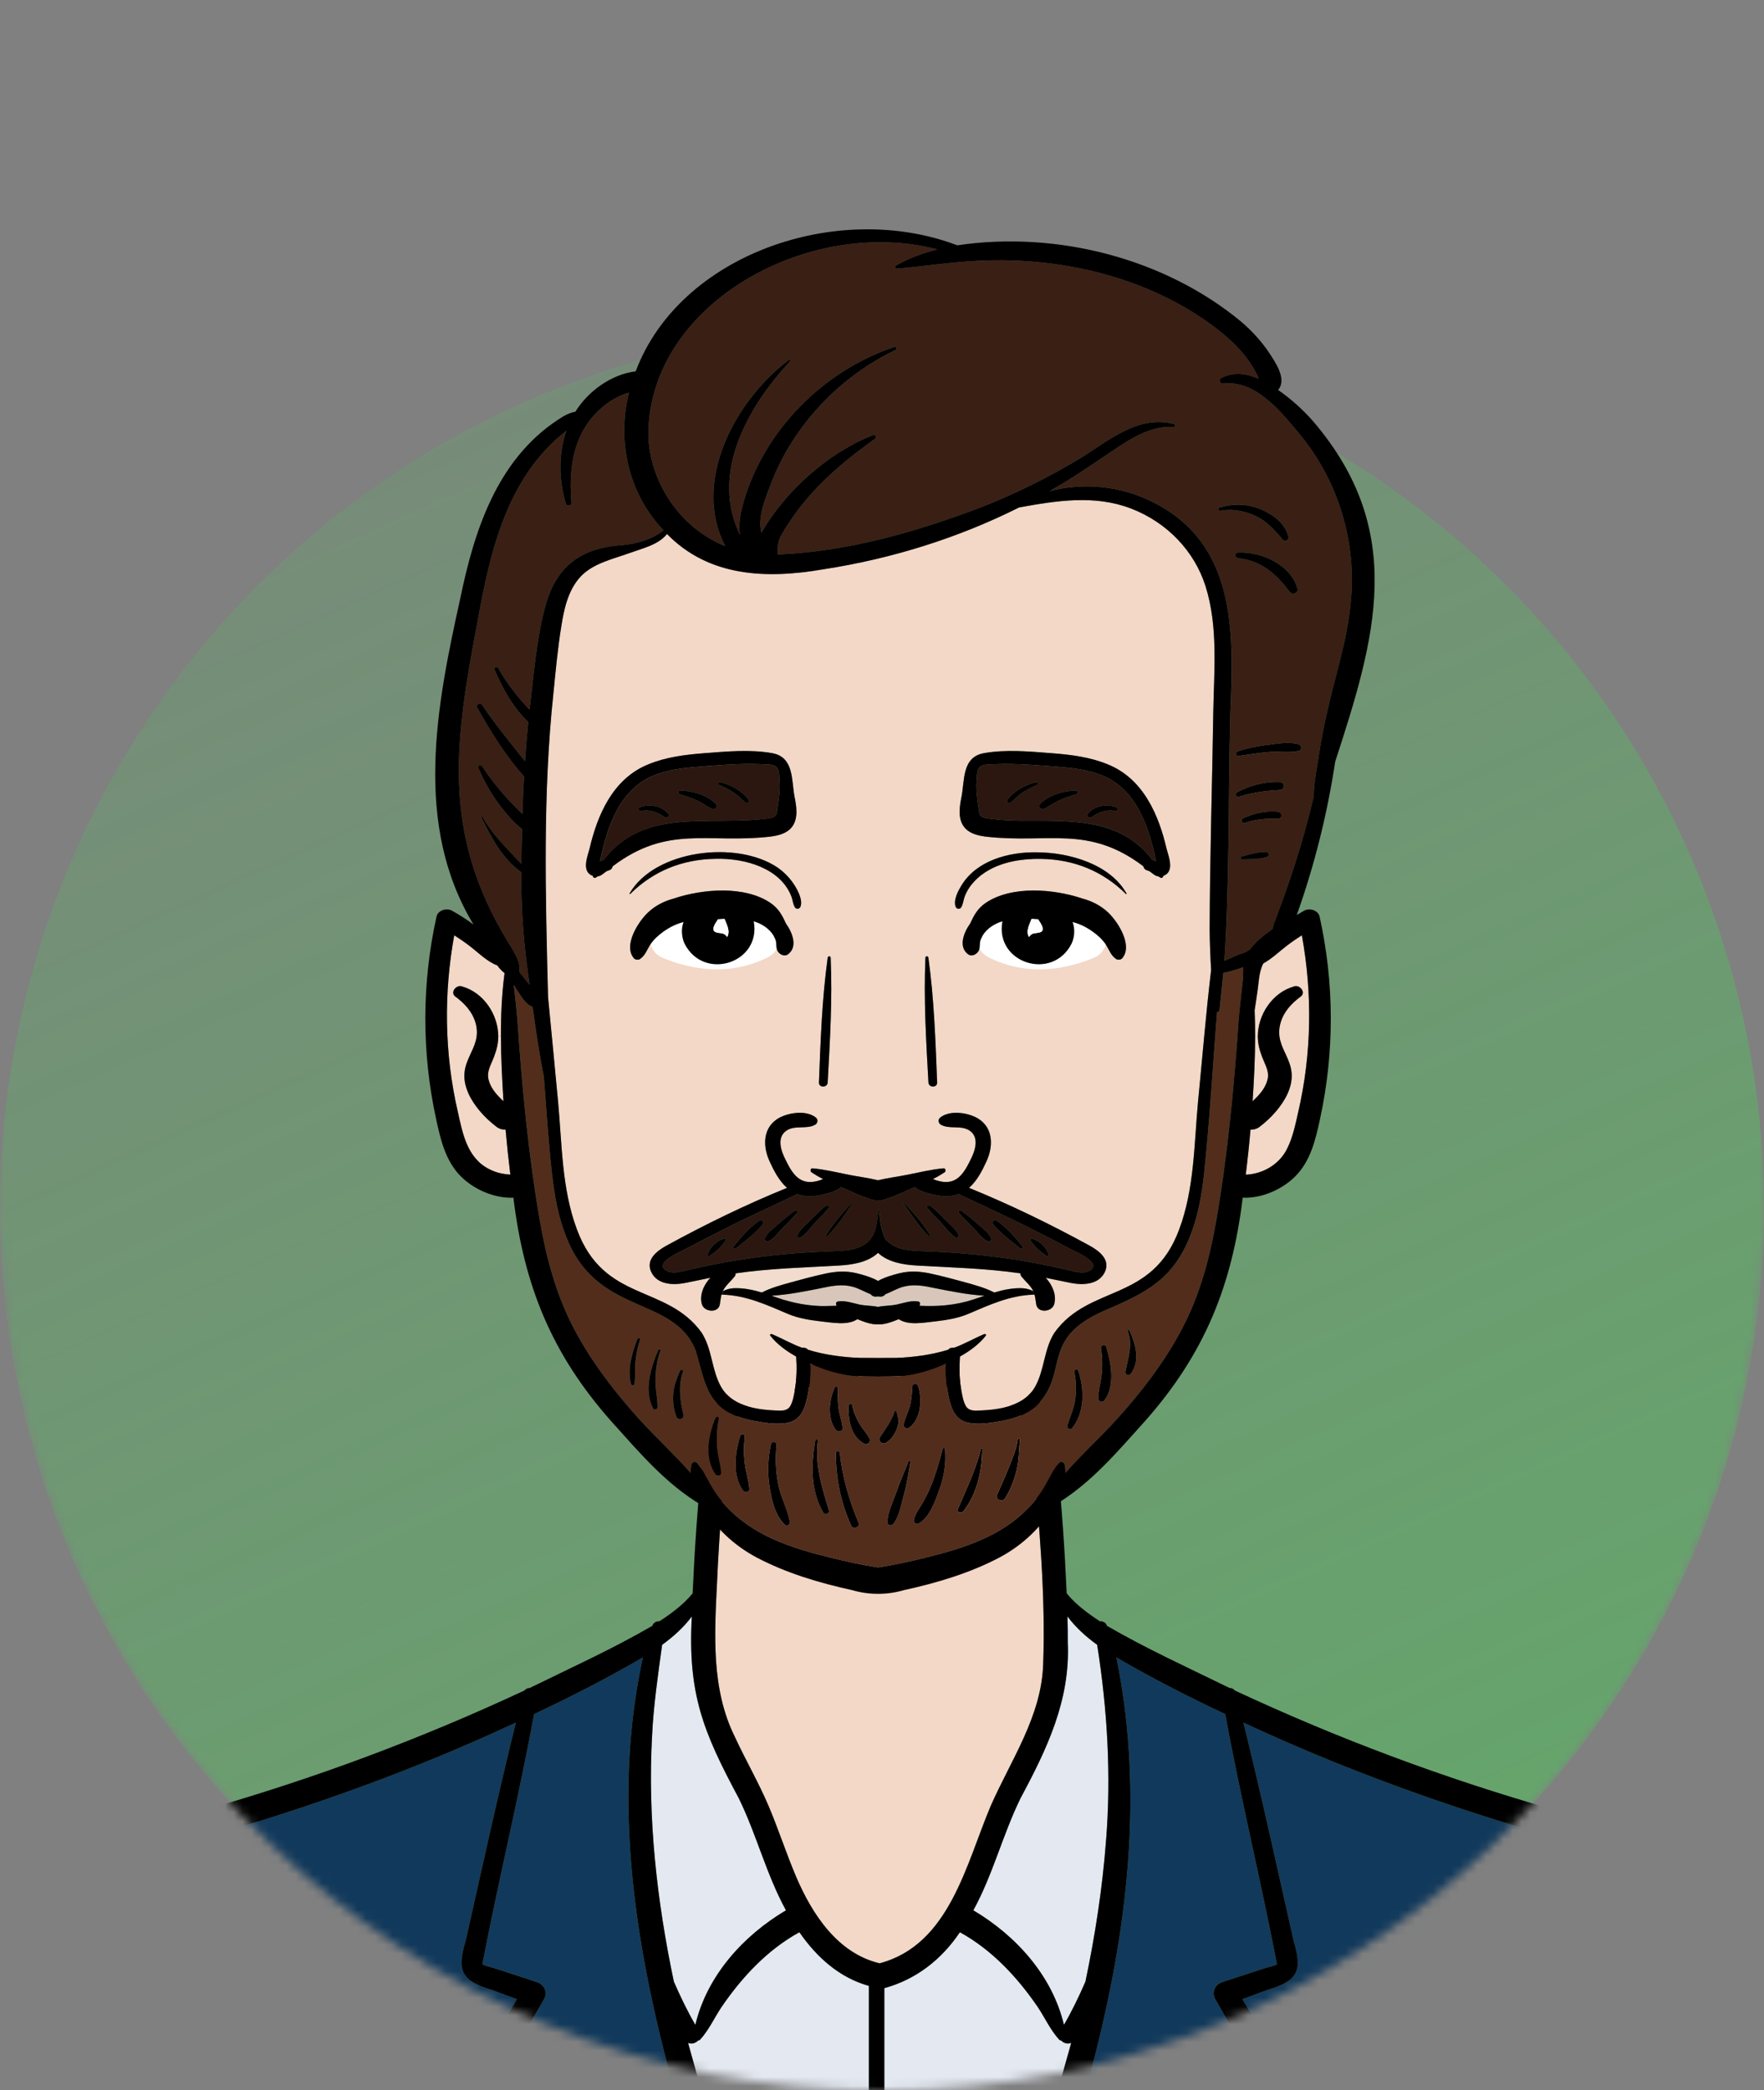 <svg width="200" height="237" viewBox="0 0 200 237" fill="none" xmlns="http://www.w3.org/2000/svg">
<rect x="0" y="0" width="200" height="237" fill="#808080" stroke="none"/>
<mask id="mask0_179_2686" style="mask-type:alpha" maskUnits="userSpaceOnUse" x="0" y="0" width="200" height="237">
<path fill-rule="evenodd" clip-rule="evenodd" d="M200 0H0V137V141H0.079C2.178 194.374 46.111 237 100 237C153.889 237 197.822 194.374 199.921 141H200V137V0Z" fill="#C4C4C4"/>
</mask>
<g mask="url(#mask0_179_2686)">
<circle cx="100" cy="137" r="100" fill="url(#paint0_linear_179_2686)"/>
<path d="M124.396 186.488C125.55 193.83 126.002 201.294 125.399 208.715C124.99 214.089 124.168 219.408 123.065 224.674C122.335 226.349 121.545 227.995 120.628 229.577C119.315 224.018 115.197 219.454 110.356 216.589C112.591 212.501 113.67 208.043 115.703 203.887C118.704 198.284 121.356 192.769 121.063 186.236C121.068 185.248 121.054 184.26 121.028 183.271C121.966 184.522 123.126 185.565 124.396 186.488Z" fill="#E3E8F1"/>
<path d="M83.762 203.887C85.793 208.043 86.873 212.504 89.109 216.589C84.269 219.454 80.149 224.02 78.837 229.577C77.92 227.995 77.13 226.349 76.4 224.674C74.466 215.491 73.411 206.071 73.936 196.679C74.109 193.25 74.605 189.877 75.069 186.488C76.339 185.567 77.5 184.522 78.438 183.271C77.951 192.027 79.722 196.351 83.762 203.887Z" fill="#E3E8F1"/>
<path d="M98.514 225.157V286.984C89.335 269.525 83.249 250.584 78.01 231.615C78.394 231.798 78.873 231.652 79.155 231.344C79.201 231.343 79.246 231.333 79.287 231.314C79.328 231.295 79.365 231.267 79.394 231.233C80.392 230.129 80.997 228.757 81.823 227.525C84.138 224.146 87.011 221.064 90.632 219.073C92.594 221.893 95.147 224.22 98.514 225.157Z" fill="#E3E8F1"/>
<path d="M120.308 231.344C120.592 231.652 121.07 231.798 121.453 231.615C116.074 251.03 109.867 270.451 100.265 288.23V225.412C103.871 224.428 106.76 222.158 108.831 219.073C112.453 221.064 115.326 224.146 117.641 227.525C118.467 228.757 119.074 230.129 120.071 231.233C120.101 231.267 120.137 231.295 120.178 231.314C120.219 231.334 120.263 231.344 120.308 231.344Z" fill="#E3E8F1"/>
<path d="M95.078 291.825H35.263C34.819 278.408 35.148 264.974 34.813 251.562C34.795 251.319 34.402 251.227 34.358 251.5C33.509 256.721 33.377 262.098 33.162 267.377C32.846 275.522 32.785 283.672 32.979 291.825H6.693C11.231 265.598 15.483 235.572 21.495 209.755C21.779 208.936 22.395 208.594 23.194 208.335C35.267 204.891 47.107 200.621 58.485 195.308C56.443 203.538 54.651 211.823 52.78 220.09C51.765 223.457 52.328 224.617 55.741 225.614L58.607 226.667C57.158 229.043 55.727 231.43 54.315 233.828C52.435 236.669 51.563 239.362 53.015 242.627C62.467 262.253 77.354 279.192 95.078 291.825Z" fill="#11395B"/>
<path d="M80.228 249.583C84.6 263.047 89.314 276.505 96.125 288.962C88.627 283.663 81.739 277.538 75.552 270.751C67.489 261.623 59.911 251.573 55.168 240.313C54.787 238.705 55.456 237.358 56.25 235.995C58.065 232.881 59.907 229.784 61.685 226.649C62.116 225.887 61.707 224.993 60.9 224.728C59.299 224.202 57.696 223.676 56.092 223.152C55.793 223.054 54.776 222.836 54.693 222.674C56.507 213.246 58.813 203.819 60.551 194.34C64.749 192.354 68.876 190.256 72.886 187.912C68.377 208.624 73.917 229.84 80.228 249.583Z" fill="#11395B"/>
<path d="M144.77 222.678C144.687 222.84 143.673 223.058 143.372 223.156C141.769 223.682 140.166 224.207 138.563 224.732C137.755 224.997 137.347 225.891 137.78 226.653C139.558 229.788 141.398 232.885 143.213 235.999C145.414 239.258 144.084 241.507 142.395 244.574C133.046 262.113 119.579 277.47 103.34 288.962C106.617 282.972 109.415 276.73 111.914 270.375C121.306 244.209 132.319 216.072 126.577 187.915C130.586 190.26 134.713 192.358 138.913 194.344C140.65 203.821 142.958 213.25 144.77 222.678Z" fill="#11395B"/>
<path d="M192.141 291.825H165.904C166.1 283.675 166.038 275.526 165.719 267.377C165.509 262.098 165.373 256.72 164.524 251.5C164.479 251.227 164.086 251.319 164.07 251.562C163.735 264.976 164.062 278.408 163.618 291.825H104.388C122.11 279.192 136.997 262.252 146.449 242.627C147.9 239.38 147.027 236.655 145.149 233.828C143.731 231.435 142.301 229.048 140.859 226.669C141.814 226.318 142.769 225.967 143.723 225.616C147.139 224.612 147.699 223.467 146.685 220.092C144.815 211.825 143.021 203.539 140.98 195.31C152.359 200.624 164.197 204.892 176.27 208.337C177.069 208.596 177.685 208.937 177.97 209.757C184.014 235.16 187.786 265.094 192.141 291.825Z" fill="#11395B"/>
<path d="M117.125 165.202C117.834 173.021 118.559 180.896 118.271 188.752C118.059 194.619 114.635 199.513 112.34 204.718C109.533 211.327 107.665 220.493 99.732 222.594C94.99 221.476 92.087 217.046 90.272 212.796C89.137 210.138 88.258 207.378 87.125 204.718C85.992 202.058 84.536 199.558 83.323 196.936C80.63 191.514 81.003 185.367 81.293 179.491C81.432 176.344 81.631 173.201 81.891 170.061C82.237 167.223 82.128 164.255 83.077 161.531C84.202 158.778 87.453 158.311 90.02 157.693C93.225 156.78 96.585 156.393 99.732 155.321C102.879 156.391 106.24 156.78 109.444 157.693C114.377 158.704 116.858 159.695 117.125 165.202Z" fill="#F3D7C7"/>
<path d="M195.562 294H3.716C3.312 293.515 3.354 292.692 3.802 292.252C6.969 265.789 12.267 238.018 17.901 211.98C18.491 208.118 19.367 206.166 23.39 205.142C35.755 201.611 47.819 197.103 59.466 191.661C59.535 191.571 59.623 191.499 59.725 191.451C59.827 191.402 59.939 191.379 60.052 191.383C64.714 189.098 69.468 186.945 73.96 184.333C74.062 183.974 74.44 183.786 74.778 183.812C76.142 182.918 77.497 181.912 78.529 180.655C78.749 175.756 79.08 170.868 79.572 165.986C79.849 163.217 80.076 160.092 82.246 158.065C85.724 155.105 90.761 155.051 95.055 154.214C99.798 153.428 104.558 154.111 109.239 155.015C116.442 156.126 119.596 158.402 119.897 165.986C120.389 170.866 120.72 175.756 120.94 180.655C121.971 181.912 123.327 182.918 124.691 183.812C125.027 183.786 125.406 183.974 125.509 184.333C129.998 186.945 134.752 189.098 139.414 191.383C139.527 191.379 139.639 191.402 139.741 191.451C139.844 191.499 139.933 191.571 140.001 191.661C151.649 197.103 163.712 201.612 176.076 205.144C180.093 206.157 180.982 208.124 181.565 211.98C184.386 225.31 187.086 238.664 189.666 252.044C191.707 262.635 193.671 282.823 195.562 294ZM165.904 291.826H192.141C187.786 265.095 184.015 235.16 177.97 209.755C177.686 208.936 177.07 208.595 176.27 208.335C164.198 204.891 152.359 200.621 140.98 195.308C143.021 203.538 144.815 211.823 146.686 220.091C147.7 223.466 147.139 224.611 143.723 225.614C142.77 225.965 141.815 226.316 140.86 226.667C142.307 229.043 143.737 231.43 145.15 233.828C147.028 236.655 147.9 239.38 146.45 242.627C136.998 262.252 122.111 279.192 104.388 291.826H163.618C164.063 278.408 163.734 264.974 164.071 251.562C164.086 251.319 164.479 251.227 164.524 251.501C165.374 256.721 165.509 262.098 165.719 267.377C166.036 275.522 166.098 283.672 165.904 291.826ZM143.373 223.157C143.672 223.059 144.688 222.841 144.771 222.679C142.959 213.25 140.651 203.822 138.914 194.345C134.715 192.359 130.587 190.261 126.577 187.917C132.319 216.074 121.307 244.211 111.915 270.376C109.415 276.732 106.618 282.973 103.341 288.964C119.58 277.47 133.05 262.114 142.396 244.575C144.084 241.508 145.415 239.259 143.214 236.001C141.399 232.886 139.559 229.789 137.781 226.655C137.347 225.892 137.757 224.998 138.564 224.733C140.167 224.206 141.77 223.681 143.373 223.157ZM125.399 208.715C126.003 201.294 125.551 193.83 124.396 186.488C123.127 185.567 121.967 184.522 121.028 183.271C121.053 184.26 121.068 185.248 121.063 186.236C121.356 192.769 118.707 198.284 115.703 203.887C113.67 208.044 112.591 212.504 110.356 216.589C115.197 219.454 119.315 224.016 120.628 229.577C121.545 227.995 122.335 226.349 123.065 224.674C124.169 219.408 124.99 214.089 125.399 208.715ZM121.453 231.616C121.07 231.799 120.592 231.652 120.308 231.344C120.263 231.344 120.219 231.334 120.178 231.315C120.137 231.295 120.1 231.268 120.071 231.233C119.073 230.129 118.467 228.758 117.641 227.525C115.326 224.147 112.453 221.064 108.831 219.073C106.76 222.159 103.868 224.427 100.265 225.413V288.23C109.867 270.451 116.074 251.03 121.453 231.616ZM118.271 188.753C118.559 180.896 117.833 173.021 117.125 165.203C116.857 159.695 114.377 158.704 109.444 157.696C106.24 156.783 102.879 156.393 99.732 155.323C96.585 156.395 93.225 156.783 90.02 157.696C87.453 158.313 84.202 158.78 83.076 161.534C82.128 164.258 82.234 167.226 81.891 170.064C81.631 173.204 81.432 176.347 81.293 179.494C81.005 185.366 80.63 191.514 83.323 196.938C84.535 199.56 85.991 202.062 87.125 204.72C88.258 207.379 89.136 210.14 90.272 212.799C92.087 217.049 94.99 221.478 99.732 222.596C107.666 220.493 109.533 211.33 112.339 204.72C114.637 199.514 118.059 194.619 118.271 188.753ZM98.514 286.984V225.157C95.147 224.22 92.594 221.893 90.633 219.073C87.012 221.064 84.138 224.147 81.824 227.525C80.997 228.757 80.392 230.129 79.395 231.233C79.365 231.268 79.328 231.295 79.287 231.314C79.246 231.334 79.201 231.344 79.156 231.344C78.874 231.652 78.395 231.799 78.011 231.616C83.25 250.584 89.336 269.525 98.514 286.984ZM35.265 291.826H95.078C77.353 279.192 62.466 262.253 53.014 242.627C51.562 239.363 52.437 236.669 54.315 233.828C55.733 231.433 57.164 229.046 58.606 226.667L55.741 225.614C52.328 224.617 51.764 223.458 52.78 220.091C54.65 211.823 56.443 203.538 58.485 195.308C47.107 200.622 35.267 204.891 23.194 208.335C22.395 208.595 21.778 208.936 21.495 209.755C15.483 235.572 11.231 265.601 6.693 291.826H32.979C32.782 283.676 32.843 275.526 33.162 267.377C33.374 262.098 33.508 256.721 34.358 251.501C34.402 251.227 34.795 251.319 34.812 251.562C35.145 264.974 34.819 278.408 35.263 291.826H35.265ZM96.125 288.963C89.315 276.506 84.6 263.048 80.229 249.583C73.917 229.839 68.377 208.624 72.887 187.915C68.877 190.259 64.75 192.357 60.552 194.344C58.813 203.822 56.507 213.249 54.694 222.677C54.776 222.839 55.794 223.057 56.093 223.155C57.696 223.681 59.298 224.206 60.9 224.731C61.708 224.996 62.116 225.89 61.685 226.652C59.907 229.787 58.065 232.884 56.25 235.999C55.456 237.36 54.787 238.704 55.168 240.317C59.913 251.575 67.489 261.624 75.552 270.753C81.739 277.538 88.627 283.666 96.125 288.963ZM89.112 216.589C86.876 212.501 85.796 208.044 83.766 203.887C79.726 196.352 77.954 192.027 78.439 183.271C77.501 184.522 76.343 185.565 75.071 186.488C74.606 189.877 74.111 193.25 73.937 196.678C73.412 206.071 74.468 215.491 76.401 224.673C77.132 226.349 77.921 227.994 78.838 229.576C80.149 224.021 84.269 219.454 89.112 216.589Z" fill="black"/>
<path d="M109.781 108.211C110.15 108.469 110.631 108.242 110.859 107.948C111.222 107.487 110.989 107.008 111.201 106.504C111.273 106.36 111.34 106.212 111.411 106.066C111.889 105.283 112.739 104.724 113.648 104.461C112.766 109.197 119.332 111.304 121.509 106.96C121.836 106.205 121.899 105.299 121.605 104.542C122.384 104.739 123.1 105.076 123.86 105.609C124.437 106.016 124.98 106.505 125.366 107.081C125.757 107.667 125.921 108.312 126.547 108.735C126.731 108.86 127.088 108.817 127.232 108.652C128.466 107.226 126.777 104.531 125.638 103.456C124.818 102.682 123.83 102.181 122.768 101.89C119.391 100.751 114.662 100.397 111.741 102.379C110.824 103.013 110.433 103.761 109.992 104.713C109.293 105.692 108.599 107.346 109.781 108.211ZM109.275 93.715C109.842 94.489 110.811 94.732 111.751 94.854C118.855 95.669 123.371 93.482 129.633 98.221C129.656 98.337 129.712 98.443 129.795 98.527C129.878 98.611 129.984 98.669 130.1 98.692C130.546 98.803 130.829 99.322 131.333 99.361C131.407 99.409 131.48 99.456 131.555 99.502C131.713 99.601 131.889 99.458 131.885 99.308C133.193 98.848 132.523 97.178 132.273 96.266C131.391 92.471 129.662 88.292 125.579 86.655C123.59 85.831 121.387 85.561 119.237 85.395C116.724 85.203 114.066 84.949 111.567 85.389C109.033 85.835 109.386 88.532 109.011 90.376C108.791 91.431 108.584 92.769 109.275 93.715ZM108.347 102.803C108.438 103.058 108.818 103.125 108.972 102.879C109.203 102.514 109.213 102.09 109.358 101.689C109.826 100.409 110.854 99.355 112.081 98.662C113.839 97.662 115.961 97.347 117.992 97.375C121.777 97.427 125.051 98.782 127.644 101.347C127.651 101.357 127.662 101.364 127.675 101.365C127.687 101.367 127.7 101.363 127.71 101.356C127.72 101.348 127.726 101.337 127.728 101.324C127.73 101.312 127.726 101.299 127.719 101.29C125.861 97.984 121.248 96.633 117.495 96.63C114.305 96.584 110.748 97.588 109.058 100.306C108.635 100.976 108.072 102.028 108.347 102.803ZM105.264 122.741C105.295 123.332 106.273 123.337 106.25 122.741C106.066 118.02 105.904 113.266 105.257 108.578C105.23 108.382 104.932 108.372 104.923 108.578C104.714 113.293 105.004 118.029 105.264 122.741ZM92.852 122.741C92.83 123.337 93.807 123.332 93.84 122.741C94.098 118.029 94.388 113.293 94.18 108.578C94.17 108.372 93.872 108.382 93.845 108.578C93.195 113.266 93.036 118.018 92.852 122.741ZM81.11 97.375C84.482 97.274 88.525 98.443 89.745 101.689C89.889 102.092 89.9 102.514 90.129 102.879C90.284 103.125 90.664 103.058 90.756 102.803C91.031 102.028 90.467 100.976 90.044 100.311C89.539 99.532 88.885 98.861 88.12 98.335C83.463 95.232 74.221 96.387 71.384 101.294C71.376 101.304 71.373 101.317 71.374 101.329C71.376 101.341 71.383 101.353 71.393 101.36C71.403 101.368 71.415 101.371 71.428 101.37C71.44 101.368 71.451 101.362 71.459 101.352C74.05 98.782 77.325 97.427 81.11 97.375ZM73.832 144.207C74.509 145.661 76.304 145.74 77.737 145.45C78.676 145.261 79.609 145.062 80.543 144.874C79.799 145.652 79.265 146.855 79.592 147.9C79.864 148.764 81.435 148.906 81.615 147.9C81.687 147.504 81.709 147.138 81.804 146.781C81.849 146.781 81.893 146.781 81.938 146.786C84.619 146.87 86.93 147.946 89.332 148.969C90.499 149.463 91.782 149.667 93.044 149.813C94.341 149.946 96.075 150.316 97.207 149.567C97.909 149.849 98.774 150.194 99.552 150.155C100.329 150.194 101.193 149.849 101.895 149.567C103.027 150.315 104.762 149.946 106.058 149.813C107.32 149.667 108.603 149.463 109.77 148.969C112.172 147.946 114.484 146.87 117.166 146.786C117.21 146.782 117.254 146.782 117.298 146.781C117.393 147.138 117.414 147.504 117.487 147.9C117.667 148.906 119.238 148.764 119.511 147.9C119.837 146.855 119.304 145.655 118.559 144.874C119.493 145.061 120.426 145.26 121.365 145.45C122.798 145.74 124.594 145.661 125.27 144.207C125.905 142.844 124.684 141.86 123.553 141.236C119.127 138.813 114.574 136.591 109.869 134.678C110.792 133.872 111.392 132.67 111.867 131.626C112.57 130.072 112.661 128.08 111.093 126.949C109.996 126.157 107.688 125.779 106.577 126.729C106.316 126.953 106.399 127.362 106.687 127.524C107.663 128.067 108.968 127.538 109.926 128.182C111.112 128.976 110.519 130.58 110.005 131.555C109.097 133.44 108.133 134.629 105.773 133.685C106.225 133.457 106.663 133.203 107.086 132.925C107.274 132.799 107.239 132.439 106.953 132.464C105.536 132.599 104.224 132.925 102.835 133.199C101.738 133.419 100.647 133.55 99.552 133.815C98.456 133.55 97.366 133.419 96.268 133.199C94.878 132.923 93.567 132.599 92.15 132.464C91.861 132.437 91.828 132.797 92.016 132.925C92.439 133.203 92.877 133.457 93.329 133.685C90.967 134.629 90.009 133.442 89.097 131.555C88.584 130.58 87.99 128.976 89.176 128.182C90.135 127.538 91.441 128.067 92.416 127.524C92.704 127.364 92.786 126.953 92.525 126.729C91.416 125.779 89.108 126.157 88.009 126.949C86.441 128.08 86.532 130.073 87.236 131.626C87.71 132.668 88.311 133.867 89.233 134.678C84.528 136.591 79.975 138.813 75.55 141.236C74.418 141.86 73.197 142.843 73.832 144.207ZM71.389 62.702C72.889 62.16 74.649 61.771 75.623 60.545C80.384 65.41 86.873 65.669 93.385 64.543C101.109 63.35 108.64 60.996 115.541 57.534C119.777 56.77 124.095 56.071 128.228 57.656C132.33 59.23 135.426 62.502 136.677 66.461C138.12 71.033 137.644 76.002 137.556 80.705C137.435 88.949 137.168 97.193 137.145 105.436C137.158 106.959 137.223 108.477 137.311 109.995C136.715 114.968 136.316 119.964 135.824 124.948C135.38 129.724 135.412 134.789 133.701 139.365C130.622 147.731 123.54 145.56 119.55 151.096C118.331 153 118.436 155.333 117.333 157.266C116.149 159.344 113.546 159.802 111.238 159.914C110.55 159.946 109.829 160.029 109.472 159.358C109.195 158.84 109.1 158.2 108.992 157.631C108.75 156.364 108.75 155.085 108.832 153.807C109.974 153.169 111.018 152.396 111.77 151.434C111.859 151.318 111.693 151.215 111.585 151.261C110.435 151.74 109.363 152.379 108.18 152.801C107.919 152.769 107.65 152.841 107.497 153.031C105.593 153.623 103.599 153.87 101.607 153.965C101.254 153.978 97.843 153.978 97.489 153.965C95.498 153.87 93.501 153.62 91.599 153.031C91.446 152.841 91.177 152.769 90.917 152.801C89.737 152.379 88.666 151.74 87.512 151.261C87.403 151.215 87.238 151.318 87.327 151.434C88.077 152.396 89.122 153.169 90.264 153.807C90.347 155.085 90.347 156.364 90.105 157.631C89.997 158.199 89.901 158.836 89.624 159.358C89.267 160.028 88.546 159.946 87.859 159.914C85.55 159.803 82.949 159.344 81.763 157.266C80.661 155.333 80.766 153 79.546 151.096C75.564 145.569 68.466 147.723 65.396 139.365C63.684 134.789 63.717 129.724 63.272 124.948C62.909 120.982 62.51 117.02 62.133 113.056C61.844 101.547 61.518 90.009 62.748 78.534C62.997 76.012 63.241 73.468 63.642 70.965C63.942 69.08 64.392 66.977 65.735 65.472C67.146 63.889 69.423 63.41 71.389 62.702ZM71.871 108.654C72.014 108.819 72.371 108.862 72.557 108.737C73.181 108.314 73.345 107.669 73.737 107.083C74.122 106.507 74.666 106.017 75.242 105.611C76.002 105.077 76.719 104.741 77.496 104.544C77.204 105.301 77.266 106.207 77.594 106.962C79.771 111.309 86.338 109.195 85.454 104.462C86.363 104.726 87.213 105.285 87.691 106.068C87.763 106.214 87.83 106.362 87.901 106.506C88.113 107.011 87.88 107.49 88.243 107.95C88.474 108.244 88.952 108.468 89.321 108.213C90.504 107.346 89.81 105.694 89.111 104.715C88.67 103.763 88.278 103.016 87.362 102.381C84.45 100.402 79.704 100.752 76.335 101.891C75.273 102.179 74.284 102.683 73.464 103.457C72.325 104.53 70.636 107.225 71.871 108.651V108.654ZM67.218 99.311C67.213 99.46 67.391 99.603 67.547 99.505C67.623 99.459 67.696 99.411 67.769 99.364C68.273 99.324 68.557 98.806 69.002 98.695C69.118 98.671 69.224 98.614 69.308 98.53C69.391 98.446 69.447 98.339 69.469 98.223C75.737 93.483 80.249 95.673 87.352 94.856C88.291 94.734 89.262 94.491 89.827 93.718C90.52 92.771 90.309 91.434 90.095 90.378C89.719 88.536 90.072 85.838 87.54 85.392C85.039 84.952 82.38 85.206 79.869 85.398C77.718 85.562 75.516 85.834 73.527 86.657C69.44 88.296 67.713 92.472 66.832 96.272C66.581 97.181 65.908 98.847 67.218 99.308V99.311Z" fill="#F3D7C7"/>
<path d="M75.107 108.584C77.776 109.714 82.385 110.897 87.078 108.53C87.37 108.383 87.628 108.177 87.835 107.925C88.042 107.673 88.193 107.381 88.28 107.066C88.367 106.752 88.386 106.423 88.337 106.101C88.288 105.779 88.172 105.471 87.996 105.196C87.163 103.901 85.718 102.506 83.36 102.506C80.545 102.506 77.004 103.117 74.814 104.437C73.174 105.424 73.344 107.839 75.107 108.584Z" fill="white"/>
<path d="M124.036 108.584C121.368 109.714 116.759 110.897 112.066 108.53C111.774 108.383 111.516 108.177 111.309 107.925C111.102 107.673 110.951 107.38 110.864 107.066C110.778 106.752 110.758 106.423 110.807 106.101C110.856 105.779 110.972 105.47 111.148 105.196C111.981 103.9 113.426 102.506 115.785 102.506C118.599 102.506 122.141 103.117 124.33 104.436C125.97 105.424 125.8 107.839 124.036 108.584Z" fill="white"/>
<path d="M140.453 85.705C140.1 85.752 139.968 85.327 140.305 85.201C141.43 84.788 142.633 84.583 143.825 84.436C144.878 84.305 146.213 84.059 147.238 84.384C147.616 84.499 147.662 85.046 147.238 85.144C146.232 85.374 145.085 85.188 144.047 85.251C142.836 85.324 141.653 85.544 140.453 85.705Z" fill="black"/>
<path d="M140.451 90.34C140.13 90.442 139.94 89.986 140.225 89.837C141.738 89.039 143.356 88.591 145.104 88.662C145.731 88.685 145.726 89.538 145.104 89.57C143.523 89.649 141.952 89.859 140.451 90.34Z" fill="black"/>
<path d="M141.138 93.304C140.814 93.419 140.601 92.928 140.903 92.786C142.153 92.21 143.484 91.886 144.878 92.024C145.418 92.076 145.441 92.848 144.878 92.83C143.594 92.785 142.349 92.886 141.138 93.304Z" fill="black"/>
<path d="M141.137 93.304C142.349 92.886 143.593 92.786 144.878 92.829C145.441 92.85 145.417 92.081 144.878 92.023C143.484 91.885 142.152 92.207 140.903 92.785C140.6 92.927 140.814 93.417 141.137 93.304ZM144.051 85.251C145.09 85.189 146.237 85.377 147.243 85.144C147.666 85.046 147.62 84.501 147.243 84.384C146.218 84.06 144.882 84.305 143.83 84.436C142.635 84.584 141.433 84.788 140.31 85.201C139.972 85.327 140.104 85.752 140.457 85.705C141.652 85.544 142.835 85.324 144.051 85.251ZM140.396 63.288C143.028 63.562 144.768 65.139 146.203 67.076C146.511 67.494 147.256 67.249 147.104 66.722C146.358 64.078 143.151 62.544 140.396 62.649C139.945 62.666 139.964 63.244 140.393 63.288H140.396ZM140.847 97.429C141.757 97.418 142.755 97.435 143.631 97.177C143.702 97.159 143.764 97.115 143.804 97.054C143.845 96.993 143.861 96.919 143.851 96.847C143.84 96.775 143.803 96.709 143.747 96.662C143.691 96.615 143.62 96.59 143.546 96.593C142.623 96.585 141.678 96.87 140.801 97.111C140.763 97.122 140.731 97.146 140.71 97.178C140.689 97.211 140.681 97.25 140.686 97.289C140.691 97.327 140.71 97.362 140.739 97.388C140.768 97.414 140.805 97.429 140.844 97.43L140.847 97.429ZM138.406 57.908C139.806 57.633 141.372 57.973 142.612 58.625C143.812 59.258 144.615 60.231 145.471 61.212C145.721 61.5 146.149 61.181 146.083 60.879C145.758 59.382 144.339 58.308 142.905 57.725C141.399 57.112 139.86 57.101 138.297 57.534C138.036 57.606 138.144 57.959 138.403 57.908L138.406 57.908ZM99.258 49.716C99.455 49.574 99.241 49.23 99.01 49.318C93.806 51.36 88.997 55.756 86.326 60.399C85.853 58.528 86.867 56.305 87.523 54.566C90.022 48.256 95.129 42.737 101.563 39.676C101.761 39.582 101.621 39.259 101.409 39.336C93.156 42.11 86.657 48.922 84.339 56.802C83.999 57.983 83.686 59.357 83.896 60.615C80.519 53.764 84.731 46.152 89.607 40.948C89.702 40.846 89.561 40.718 89.449 40.802C83.236 45.509 78.449 54.677 82.222 61.917C77.005 59.832 73.572 54.486 73.511 49.15C73.678 34.329 91.825 24.496 106.276 28.273C104.626 28.689 103.036 29.275 101.602 30.093C101.438 30.187 101.492 30.471 101.705 30.454C104.827 30.196 107.912 29.69 111.05 29.557C120.47 29.109 130.299 31.5 137.718 37.085C139.803 38.66 141.734 40.57 142.721 42.938C141.367 42.357 139.866 42.132 138.481 42.837C138.175 42.993 138.292 43.535 138.67 43.489C142.389 43.041 145.316 46.757 147.317 49.182C151.824 54.602 153.861 61.628 153.132 68.441C152.919 70.665 152.44 72.834 151.9 74.994C151.87 75.005 151.886 75.064 151.876 75.092C150.945 78.643 150.033 82.201 149.503 85.828C149.272 87.295 148.975 88.779 148.954 90.261C148.011 94.338 146.776 98.351 145.34 102.297C145.105 102.96 144.862 103.62 144.611 104.278C144.469 104.65 144.336 104.962 144.315 105.287C143.366 105.966 142.373 106.735 141.711 107.647C141.404 107.847 141.067 108.065 140.7 108.125C140.606 108.162 140.51 108.193 140.415 108.223C139.896 108.472 139.361 108.705 138.828 108.929C139.427 99.588 139.249 90.218 139.496 80.86C139.881 71.616 140.304 61.092 129.842 56.518C126.482 55.045 122.584 54.757 119.014 55.678C121.509 54.276 123.843 52.661 126.2 51.072C128.186 49.737 130.511 48.234 133.068 48.414C133.276 48.428 133.31 48.126 133.116 48.077C128.972 46.996 125.608 50.058 122.405 51.992C118.821 54.157 115.058 56.013 111.157 57.54C103.837 60.315 96.123 62.541 88.163 62.863C88.196 62.267 88.139 61.702 88.394 61.105C88.69 60.409 89.144 59.756 89.565 59.123C92.022 55.364 95.538 52.366 99.258 49.716ZM145.104 89.57C145.726 89.539 145.731 88.686 145.104 88.662C143.356 88.592 141.738 89.04 140.225 89.837C139.94 89.986 140.13 90.442 140.451 90.341C141.952 89.859 143.523 89.65 145.104 89.57Z" fill="#3A1F14"/>
<path d="M142.304 117.494C142.304 116.506 142.289 115.517 142.247 114.529C142.251 114.502 142.259 114.475 142.264 114.447C142.374 113.803 142.449 113.151 142.552 112.506C142.719 111.477 142.723 110.176 143.233 109.23C144.182 108.712 145.031 107.892 145.863 107.251C146.421 106.822 147.005 106.422 147.605 106.042C148.813 112.672 148.716 119.513 147.189 126.095C146.876 127.462 146.586 128.931 145.947 130.205C145.11 131.949 143.254 133.103 141.242 133.181C141.452 131.48 141.632 129.775 141.782 128.067C142.158 128.093 142.53 127.978 142.826 127.745C144.12 126.758 145.33 125.427 145.989 123.986C147.654 120.203 144.241 119.107 145.21 115.891C145.575 114.682 146.44 113.747 147.477 112.985C148.079 112.543 147.423 111.644 146.756 111.827C144.228 112.522 142.611 115.081 142.611 117.493L142.304 117.494Z" fill="#F3D7C7"/>
<path d="M142.305 117.494H142.612C142.612 117.694 142.623 117.894 142.646 118.093C142.736 118.879 142.986 119.596 143.303 120.326C143.597 121.004 143.89 121.628 143.72 122.368C143.492 123.361 142.784 124.142 142.018 124.858C142.182 122.41 142.302 119.951 142.305 117.494Z" fill="#F3D7C7"/>
<path d="M140.842 97.43C140.802 97.431 140.763 97.418 140.732 97.392C140.701 97.366 140.681 97.33 140.675 97.29C140.669 97.25 140.678 97.21 140.701 97.177C140.723 97.143 140.757 97.119 140.796 97.109C141.673 96.871 142.62 96.585 143.542 96.591C143.615 96.589 143.687 96.613 143.743 96.66C143.799 96.707 143.836 96.773 143.846 96.845C143.857 96.918 143.84 96.991 143.8 97.052C143.759 97.113 143.698 97.157 143.627 97.175C142.751 97.436 141.753 97.418 140.842 97.43Z" fill="black"/>
<path d="M140.393 62.649C143.148 62.544 146.355 64.078 147.101 66.722C147.253 67.251 146.508 67.494 146.201 67.076C144.765 65.139 143.027 63.564 140.393 63.288C139.964 63.244 139.945 62.666 140.393 62.649Z" fill="black"/>
<path d="M142.61 58.626C141.37 57.974 139.804 57.633 138.404 57.908C138.145 57.959 138.037 57.606 138.295 57.535C139.858 57.101 141.397 57.113 142.903 57.725C144.337 58.309 145.756 59.383 146.081 60.88C146.147 61.181 145.719 61.5 145.469 61.213C144.613 60.231 143.811 59.258 142.61 58.626Z" fill="black"/>
<path d="M119.238 85.395C121.389 85.559 123.592 85.831 125.58 86.655C129.667 88.292 131.395 92.469 132.274 96.266C132.524 97.181 133.194 98.845 131.886 99.308C131.891 99.458 131.713 99.601 131.556 99.502C131.481 99.456 131.408 99.409 131.335 99.361C130.831 99.322 130.547 98.804 130.101 98.692C129.985 98.669 129.879 98.611 129.796 98.527C129.713 98.443 129.657 98.337 129.635 98.221C123.372 93.482 118.857 95.669 111.752 94.854C110.812 94.732 109.843 94.489 109.276 93.715C108.584 92.769 108.794 91.432 109.009 90.376C109.385 88.534 109.031 85.836 111.566 85.39C114.066 84.949 116.724 85.203 119.238 85.395ZM110.986 91.819C111.035 92.138 111.038 92.445 111.361 92.62C111.699 92.802 112.264 92.82 112.631 92.865C113.577 92.985 114.535 93.024 115.489 93.049C121.148 93.079 126.997 92.624 130.666 97.5C130.808 97.532 130.944 97.581 131.073 97.647C130.272 93.79 128.853 89.216 124.495 87.741C122.726 87.12 120.824 87.004 118.958 86.859C116.699 86.687 114.416 86.518 112.151 86.677C110.727 86.669 110.797 87.412 110.728 88.483C110.633 89.615 110.817 90.698 110.986 91.819Z" fill="black"/>
<path d="M123.784 92.635C124.547 92.084 125.458 91.751 126.427 91.945C126.731 92.006 126.839 91.614 126.554 91.514C125.394 91.111 124.072 91.353 123.308 92.293C123.079 92.575 123.542 92.812 123.784 92.635ZM118.958 86.859C120.823 87.004 122.725 87.12 124.494 87.741C128.853 89.216 130.272 93.793 131.073 97.647C130.944 97.581 130.807 97.531 130.665 97.5C126.996 92.624 121.144 93.078 115.488 93.048C114.536 93.024 113.576 92.984 112.63 92.865C112.263 92.819 111.698 92.802 111.361 92.619C111.038 92.447 111.035 92.138 110.985 91.819C110.817 90.698 110.633 89.615 110.729 88.48C110.798 87.41 110.729 86.666 112.152 86.674C114.416 86.518 116.698 86.685 118.958 86.859ZM122.035 90.055C122.086 90.041 122.131 90.01 122.161 89.965C122.19 89.921 122.202 89.868 122.195 89.815C122.187 89.762 122.16 89.715 122.119 89.68C122.078 89.647 122.026 89.629 121.973 89.631C120.596 89.656 118.862 90.149 117.929 91.155C117.65 91.457 118 91.889 118.383 91.705C118.964 91.425 119.475 91.036 120.064 90.763C120.691 90.472 121.367 90.251 122.035 90.055ZM117.584 88.995C117.78 88.914 117.637 88.636 117.444 88.683C116.226 88.98 114.93 89.689 114.217 90.687C114.05 90.922 114.415 91.152 114.618 90.975C115.089 90.566 115.496 90.129 116.033 89.788C116.527 89.481 117.046 89.216 117.584 88.995Z" fill="#2B1710"/>
<path d="M127.854 150.924C127.803 150.795 128.015 150.748 128.069 150.867C128.743 152.369 129.322 154.31 128.199 155.768C127.978 156.056 127.543 155.876 127.604 155.533C127.876 153.965 128.479 152.509 127.854 150.924Z" fill="black"/>
<path d="M110.861 107.948C110.63 108.242 110.152 108.466 109.783 108.211C108.6 107.348 109.295 105.691 109.994 104.713C110.434 103.762 110.826 103.014 111.743 102.379C114.664 100.397 119.393 100.751 122.77 101.889C123.831 102.177 124.82 102.682 125.639 103.455C126.779 104.53 128.467 107.225 127.233 108.651C127.09 108.817 126.733 108.86 126.548 108.734C125.923 108.312 125.759 107.667 125.368 107.081C124.982 106.505 124.438 106.015 123.861 105.609C123.102 105.075 122.386 104.739 121.607 104.542C121.901 105.299 121.838 106.204 121.51 106.96C119.334 111.303 112.768 109.196 113.65 104.46C112.741 104.724 111.891 105.283 111.413 106.066C111.342 106.211 111.275 106.359 111.203 106.504C110.991 107.008 111.224 107.488 110.861 107.948ZM118.19 105.487C118.324 105.185 117.988 104.648 117.812 104.411C117.775 104.359 117.751 104.298 117.743 104.235C117.481 104.219 117.22 104.203 116.958 104.191C116.727 104.812 116.276 105.548 116.66 106.233C116.741 106.112 116.845 106.008 116.966 105.926C117.279 105.709 118.02 105.868 118.19 105.487Z" fill="black"/>
<path d="M123.784 92.636C123.542 92.809 123.079 92.578 123.308 92.294C124.071 91.354 125.394 91.111 126.554 91.514C126.839 91.615 126.731 92.007 126.427 91.945C125.457 91.751 124.546 92.084 123.784 92.636Z" fill="black"/>
<path d="M124.828 152.861C124.77 152.499 125.314 152.339 125.426 152.705C125.969 154.47 126.461 157.179 125.209 158.782C125.002 159.046 124.561 158.961 124.54 158.609C124.489 157.694 124.811 156.76 124.903 155.848C125.012 154.854 124.986 153.849 124.828 152.861Z" fill="black"/>
<path d="M108.974 102.879C108.82 103.125 108.439 103.058 108.348 102.803C108.073 102.028 108.637 100.976 109.06 100.311C110.749 97.592 114.307 96.588 117.497 96.634C121.248 96.638 125.865 97.989 127.72 101.294C127.724 101.299 127.727 101.305 127.728 101.311C127.73 101.317 127.73 101.323 127.729 101.329C127.729 101.335 127.727 101.341 127.724 101.347C127.72 101.352 127.716 101.357 127.711 101.36C127.706 101.364 127.701 101.367 127.695 101.369C127.689 101.37 127.683 101.371 127.676 101.37C127.67 101.369 127.664 101.367 127.659 101.364C127.654 101.361 127.649 101.357 127.645 101.352C125.052 98.784 121.779 97.429 117.994 97.379C115.963 97.352 113.839 97.667 112.083 98.667C110.856 99.358 109.828 100.414 109.359 101.694C109.215 102.09 109.203 102.514 108.974 102.879Z" fill="black"/>
<path d="M121.539 161.942C121.335 162.188 120.931 161.917 121.008 161.654C121.296 160.645 121.767 159.722 121.904 158.667C122.044 157.624 122.011 156.566 121.805 155.534C121.747 155.262 122.158 155.153 122.251 155.419C122.95 157.441 123.007 160.178 121.539 161.942Z" fill="black"/>
<path d="M118.381 91.704C117.998 91.889 117.649 91.457 117.928 91.155C118.861 90.147 120.595 89.658 121.972 89.631C122.025 89.629 122.077 89.647 122.118 89.68C122.159 89.715 122.186 89.762 122.193 89.815C122.201 89.868 122.189 89.921 122.159 89.965C122.13 90.01 122.085 90.041 122.033 90.055C121.366 90.251 120.69 90.472 120.063 90.763C119.474 91.036 118.963 91.425 118.381 91.704Z" fill="black"/>
<path d="M116.829 140.615C117.249 141.315 117.935 141.929 118.644 142.385C118.759 142.461 118.935 142.333 118.889 142.208C118.59 141.392 117.875 140.666 116.991 140.418C116.965 140.411 116.937 140.411 116.911 140.419C116.885 140.427 116.862 140.442 116.845 140.463C116.827 140.484 116.817 140.51 116.814 140.537C116.811 140.564 116.816 140.591 116.829 140.615ZM112.622 138.831C113.488 139.871 114.61 140.684 115.675 141.537C115.815 141.652 116.079 141.494 115.95 141.339C115.07 140.258 114.18 139.178 112.988 138.384C112.681 138.179 112.432 138.603 112.622 138.83V138.831ZM110.36 139.22C110.836 139.695 111.318 140.436 111.95 140.717C112.16 140.809 112.477 140.653 112.381 140.405C112.133 139.756 111.364 139.243 110.844 138.77C110.246 138.232 109.618 137.729 108.962 137.264C108.779 137.132 108.598 137.402 108.731 137.543C109.265 138.109 109.806 138.668 110.36 139.219V139.22ZM105.138 136.949C105.624 137.547 106.186 138.084 106.713 138.65C107.224 139.196 107.698 139.898 108.34 140.308C108.564 140.451 108.77 140.181 108.677 139.992C108.377 139.372 107.716 138.84 107.225 138.343C106.665 137.778 106.114 137.192 105.476 136.706C105.302 136.572 104.983 136.753 105.138 136.948V136.949ZM102.426 136.393C103.28 137.673 104.17 139.031 105.271 140.135C105.288 140.151 105.31 140.161 105.334 140.162C105.357 140.164 105.38 140.157 105.399 140.144C105.418 140.13 105.432 140.11 105.438 140.088C105.445 140.065 105.443 140.041 105.433 140.02C104.648 138.698 103.54 137.491 102.501 136.337C102.467 136.299 102.399 136.351 102.427 136.395L102.426 136.393ZM86.481 138.831C86.67 138.604 86.423 138.181 86.115 138.386C84.923 139.18 84.033 140.26 83.154 141.34C83.025 141.496 83.288 141.651 83.427 141.538C84.496 140.683 85.616 139.87 86.482 138.83L86.481 138.831ZM82.274 140.615C82.287 140.591 82.292 140.564 82.289 140.537C82.286 140.51 82.276 140.484 82.258 140.463C82.241 140.442 82.218 140.426 82.191 140.418C82.165 140.41 82.137 140.411 82.111 140.418C81.228 140.666 80.513 141.392 80.213 142.208C80.167 142.333 80.341 142.461 80.459 142.385C81.168 141.929 81.854 141.315 82.275 140.615H82.274ZM77.938 144.012C77.213 144.177 76.278 144.473 75.583 144.082C74.013 143.204 77.153 141.927 77.808 141.578C79.204 140.831 80.611 140.106 82.03 139.401C84.779 137.988 87.614 136.734 90.397 135.387C91.349 135.745 92.425 135.661 93.398 135.419C94.037 135.262 94.853 135.052 95.365 134.601C96.404 135.001 97.418 135.575 98.589 135.915C98.716 135.987 98.856 136.036 99 136.059C99.14 136.07 99.279 136.078 99.418 136.088C99.463 136.088 99.508 136.088 99.554 136.083C99.6 136.077 99.643 136.088 99.687 136.088C99.687 136.094 99.687 136.101 99.687 136.107C99.745 136.11 99.803 136.114 99.86 136.118L99.855 136.084C100.088 136.085 100.316 136.027 100.519 135.915C101.693 135.575 102.707 135.001 103.743 134.601C104.256 135.052 105.07 135.262 105.71 135.419C106.682 135.661 107.757 135.745 108.711 135.387C111.495 136.734 114.329 137.988 117.079 139.401C118.497 140.105 119.905 140.831 121.301 141.578C121.957 141.927 125.096 143.204 123.526 144.082C122.83 144.471 121.896 144.177 121.173 144.012C118.905 143.48 116.614 143.023 114.303 142.695C111.173 142.251 108.021 141.974 104.861 141.867C103.429 141.819 101.705 141.786 100.649 140.741C100.36 140.571 100.245 140.242 100.166 139.947C99.808 139.002 99.745 137.995 99.647 137.006C99.416 138.249 99.467 139.778 98.482 140.725C97.428 141.784 95.693 141.819 94.252 141.867C88.752 142.056 83.27 142.728 77.939 144.01L77.938 144.012ZM96.676 136.395C96.705 136.353 96.636 136.301 96.602 136.341C95.563 137.492 94.455 138.701 93.669 140.022C93.66 140.043 93.658 140.067 93.665 140.089C93.671 140.112 93.685 140.131 93.704 140.145C93.723 140.158 93.746 140.165 93.769 140.163C93.792 140.162 93.814 140.153 93.832 140.137C94.933 139.03 95.823 137.672 96.676 136.395ZM93.964 136.95C94.121 136.755 93.799 136.574 93.626 136.707C92.988 137.195 92.437 137.779 91.876 138.345C91.386 138.842 90.726 139.374 90.425 139.994C90.333 140.182 90.538 140.454 90.762 140.31C91.406 139.9 91.878 139.198 92.389 138.652C92.918 138.084 93.48 137.546 93.966 136.948L93.964 136.95ZM90.373 137.543C90.504 137.402 90.323 137.132 90.142 137.263C89.486 137.729 88.858 138.232 88.26 138.769C87.74 139.242 86.972 139.755 86.722 140.405C86.627 140.652 86.944 140.808 87.154 140.716C87.788 140.438 88.268 139.697 88.744 139.219C89.298 138.668 89.839 138.109 90.374 137.54L90.373 137.543Z" fill="#2B1710"/>
<path d="M116.965 105.926C116.844 106.008 116.74 106.112 116.659 106.233C116.275 105.548 116.727 104.812 116.957 104.19C117.219 104.203 117.48 104.219 117.741 104.235C117.75 104.298 117.774 104.359 117.811 104.411C117.984 104.648 118.323 105.185 118.189 105.486C118.018 105.868 117.278 105.709 116.965 105.926Z" fill="white"/>
<path d="M116.992 140.419C117.875 140.666 118.59 141.392 118.89 142.208C118.936 142.334 118.762 142.461 118.645 142.385C117.936 141.929 117.25 141.316 116.83 140.616C116.817 140.592 116.812 140.564 116.814 140.537C116.817 140.51 116.828 140.485 116.845 140.464C116.862 140.443 116.886 140.427 116.912 140.419C116.938 140.411 116.966 140.411 116.992 140.419Z" fill="black"/>
<path d="M115.391 163.181C115.409 163.03 115.664 163.029 115.646 163.181C115.511 164.34 115.552 165.466 115.282 166.616C115.014 167.755 114.584 168.884 113.954 169.891C113.67 170.345 112.804 170.034 113.023 169.524C113.455 168.519 113.923 167.533 114.324 166.516C114.742 165.463 115.261 164.3 115.391 163.181Z" fill="black"/>
<path d="M112.621 138.83C112.431 138.603 112.678 138.181 112.987 138.386C114.179 139.18 115.069 140.26 115.949 141.34C116.076 141.495 115.814 141.651 115.673 141.538C114.609 140.683 113.486 139.87 112.621 138.83Z" fill="black"/>
<path d="M114.619 90.976C114.416 91.152 114.051 90.922 114.218 90.688C114.931 89.691 116.227 88.981 117.445 88.684C117.637 88.638 117.781 88.914 117.585 88.996C117.047 89.217 116.528 89.483 116.034 89.79C115.495 90.131 115.088 90.567 114.619 90.976Z" fill="black"/>
<path d="M111.359 164.279C111.355 166.717 110.799 169.36 109.218 171.361C109.006 171.627 108.438 171.476 108.593 171.114C109.55 168.84 110.633 166.66 111.218 164.26C111.224 164.245 111.235 164.232 111.249 164.224C111.263 164.215 111.28 164.212 111.296 164.214C111.312 164.216 111.328 164.224 111.339 164.236C111.351 164.248 111.358 164.263 111.359 164.279Z" fill="black"/>
<path d="M127.854 150.924C128.48 152.509 127.877 153.965 127.604 155.534C127.547 155.877 127.979 156.058 128.2 155.769C129.322 154.312 128.743 152.372 128.069 150.868C128.015 150.748 127.803 150.795 127.854 150.924ZM124.83 152.861C124.988 153.85 125.014 154.855 124.905 155.851C124.812 156.763 124.491 157.697 124.542 158.612C124.562 158.961 125.003 159.046 125.211 158.784C126.463 157.182 125.971 154.473 125.428 152.708C125.316 152.337 124.769 152.497 124.83 152.861ZM121.807 155.532C122.012 156.564 122.046 157.623 121.906 158.665C121.769 159.72 121.301 160.643 121.009 161.653C120.933 161.918 121.337 162.189 121.541 161.94C123.009 160.176 122.951 157.439 122.252 155.413C122.16 155.15 121.751 155.259 121.807 155.531V155.532ZM100.616 172.608C100.613 172.969 101.098 173.046 101.299 172.781C101.999 171.846 102.185 170.526 102.493 169.438C102.839 168.216 103.005 166.986 103.226 165.743C103.232 165.715 103.227 165.686 103.212 165.662C103.197 165.638 103.173 165.621 103.146 165.613C103.119 165.606 103.09 165.609 103.065 165.623C103.04 165.636 103.021 165.658 103.012 165.685C102.556 166.865 102.027 168.013 101.619 169.211C101.251 170.291 100.623 171.466 100.616 172.608ZM97.958 163.678C98.375 163.916 98.784 163.457 98.592 163.087C98.274 162.483 97.768 161.979 97.429 161.38C97.072 160.753 96.747 160.052 96.647 159.347C96.612 159.109 96.213 159.175 96.21 159.405C96.176 160.908 96.43 162.809 97.958 163.678ZM96.528 173.015C96.728 173.45 97.547 173.135 97.357 172.688C96.28 170.124 95.5 167.497 95.213 164.75C95.186 164.488 94.767 164.477 94.767 164.75C94.775 167.59 95.323 170.399 96.528 173.015ZM94.766 162.117C94.981 162.398 95.574 162.341 95.538 161.921C95.476 161.158 95.177 160.429 95.082 159.662C94.994 158.897 94.957 158.128 94.971 157.359C94.971 157.213 94.731 157.133 94.661 157.279C93.994 158.666 93.763 160.806 94.766 162.117ZM92.438 163.295C91.985 166.047 91.869 168.986 93.351 171.51C93.542 171.836 94.097 171.616 93.991 171.258C93.214 168.667 92.364 166.059 92.736 163.332C92.757 163.176 92.464 163.136 92.438 163.295ZM87.235 168.455C87.466 169.941 87.824 171.741 88.966 172.862C89.227 173.118 89.604 172.843 89.552 172.543C89.296 171.107 88.527 169.784 88.24 168.34C87.944 166.848 87.879 165.32 88.046 163.809C88.084 163.469 87.476 163.391 87.406 163.728C87.079 165.296 86.993 166.87 87.235 168.455ZM84.255 169.005C84.451 169.275 84.992 169.203 84.966 168.823C84.901 167.851 84.575 166.916 84.454 165.945C84.323 164.921 84.323 163.884 84.454 162.861C84.492 162.578 84.019 162.538 83.938 162.795C83.339 164.683 83.001 167.273 84.255 169.005ZM81.135 167.135C81.299 167.37 81.767 167.303 81.743 166.981C81.668 165.994 81.348 165.039 81.281 164.048C81.208 162.979 81.244 161.904 81.475 160.854C81.52 160.653 81.233 160.586 81.153 160.77C80.331 162.666 79.855 165.309 81.135 167.135ZM76.689 160.616C76.866 161.083 77.607 160.9 77.488 160.41C77.104 158.839 76.875 157.07 77.442 155.504C77.515 155.301 77.184 155.225 77.104 155.416C76.743 156.28 76.428 157.036 76.346 157.972C76.262 158.868 76.379 159.771 76.689 160.616ZM74.048 159.683C74.171 159.916 74.549 159.792 74.553 159.555C74.567 158.51 74.293 157.487 74.314 156.438C74.337 155.34 74.487 154.173 74.88 153.135C74.938 152.989 74.694 152.931 74.635 153.071C73.801 155.035 72.983 157.65 74.048 159.683ZM71.556 156.932C71.62 157.149 71.921 157.079 71.947 156.882C72.053 156.085 71.972 155.277 72.041 154.475C72.121 153.597 72.298 152.73 72.567 151.889C72.625 151.712 72.343 151.645 72.279 151.813C71.676 153.336 71.087 155.317 71.556 156.932ZM58.664 112.313C59.056 112.889 59.607 113.913 60.39 114.152C60.757 116.82 61.157 119.483 61.671 122.127C61.959 125.78 62.182 129.444 62.594 133.089C62.859 135.404 63.244 137.738 64.095 139.94C67.528 149.324 76.361 146.766 78.888 153.138C80.077 157.206 80.203 160.04 85.394 161.083C86.65 161.318 88.269 161.601 89.523 161.259C90.973 160.866 91.338 159.374 91.584 158.161C91.829 156.988 91.922 155.788 91.86 154.591C93.574 155.362 95.326 155.895 97.221 156.031C97.914 156.091 101.199 156.091 101.89 156.031C103.786 155.895 105.537 155.362 107.252 154.591C107.19 155.788 107.283 156.988 107.527 158.161C107.774 159.374 108.138 160.867 109.588 161.259C110.843 161.6 112.462 161.317 113.718 161.083C115.053 160.832 116.362 160.348 117.393 159.497C121.365 155.7 117.797 151.897 125.075 148.664C130.051 146.534 133.055 145.046 135.017 139.941C135.865 137.741 136.251 135.406 136.517 133.09C137.159 126.996 137.511 120.877 137.987 114.771C138.062 114.762 138.132 114.727 138.185 114.673C138.237 114.618 138.269 114.547 138.275 114.472C138.415 113.084 138.57 111.695 138.705 110.306C139.485 110.162 140.233 109.917 140.972 109.66C140.925 110.102 140.912 110.547 140.932 110.991C140.753 112.576 140.566 114.162 140.436 115.753C139.916 123.295 139.21 130.833 137.92 138.297C137.17 142.624 136.039 146.885 133.938 150.824C131.99 154.473 129.437 157.81 126.626 160.916C124.767 162.972 122.638 164.899 120.797 167.009C120.809 166.673 120.776 166.337 120.699 166.009C120.642 165.774 120.26 165.66 120.087 165.858C119.452 166.589 119.057 167.474 118.583 168.301C117.072 171.047 114.48 173.134 111.527 174.461C109.423 175.426 107.141 176.065 104.88 176.618C103.123 177.053 101.349 177.439 99.557 177.717C97.763 177.439 95.989 177.053 94.232 176.618C91.97 176.065 89.689 175.426 87.584 174.461C84.632 173.137 82.04 171.048 80.529 168.301C80.055 167.474 79.663 166.589 79.025 165.858C78.851 165.66 78.471 165.774 78.413 166.009C78.336 166.336 78.302 166.673 78.315 167.009C76.476 164.899 74.348 162.972 72.486 160.916C69.673 157.81 67.123 154.473 65.173 150.824C63.07 146.885 61.942 142.624 61.191 138.297C59.901 130.833 59.195 123.295 58.675 115.753C58.563 114.383 58.409 113.016 58.253 111.648C58.377 111.869 58.513 112.091 58.664 112.312V112.313ZM115.646 163.181C115.664 163.029 115.409 163.03 115.391 163.181C115.261 164.301 114.742 165.463 114.325 166.516C113.921 167.533 113.456 168.519 113.025 169.525C112.805 170.034 113.671 170.346 113.956 169.891C114.585 168.884 115.015 167.755 115.283 166.617C115.552 165.469 115.511 164.34 115.646 163.181V163.181ZM111.361 164.28C111.359 164.264 111.352 164.249 111.34 164.237C111.329 164.226 111.313 164.218 111.297 164.216C111.281 164.214 111.264 164.218 111.25 164.226C111.236 164.235 111.225 164.248 111.22 164.263C110.635 166.663 109.551 168.843 108.594 171.117C108.44 171.481 109.008 171.63 109.22 171.363C110.801 169.36 111.356 166.717 111.361 164.28V164.28ZM106.492 168.93C107.052 167.39 107.289 165.907 107.149 164.287C107.138 164.152 106.918 164.106 106.883 164.253C106.53 165.645 106.118 167.074 105.578 168.413C105.28 169.137 104.931 169.839 104.532 170.514C104.199 171.089 103.731 171.67 103.62 172.326C103.57 172.614 103.865 172.89 104.169 172.721C105.427 172.023 106.043 170.159 106.492 168.93V168.93ZM103.12 161.849C104.464 160.839 104.575 158.532 104.082 157.112C103.966 156.781 103.457 156.844 103.44 157.193C103.404 157.956 103.354 158.716 103.151 159.461C102.963 160.152 102.581 160.785 102.467 161.495C102.409 161.861 102.805 162.085 103.12 161.847V161.849ZM101.697 161.968C101.966 161.258 101.866 160.702 101.637 160.005C101.628 159.984 101.613 159.965 101.594 159.952C101.575 159.939 101.552 159.932 101.529 159.932C101.506 159.932 101.483 159.939 101.464 159.952C101.444 159.965 101.43 159.984 101.421 160.005C101.106 161.099 100.376 162.01 99.764 162.959C99.515 163.347 100.019 163.842 100.439 163.592C101.052 163.224 101.458 162.601 101.695 161.966L101.697 161.968Z" fill="#522D1C"/>
<path d="M110.36 139.219C109.806 138.668 109.264 138.109 108.73 137.541C108.598 137.4 108.78 137.13 108.961 137.261C109.617 137.727 110.245 138.229 110.842 138.767C111.362 139.24 112.132 139.753 112.38 140.403C112.476 140.65 112.159 140.806 111.949 140.714C111.318 140.436 110.837 139.694 110.36 139.219Z" fill="black"/>
<path d="M105.139 136.948C104.981 136.753 105.303 136.572 105.476 136.705C106.115 137.193 106.665 137.777 107.226 138.342C107.716 138.84 108.377 139.372 108.678 139.991C108.77 140.18 108.562 140.452 108.34 140.307C107.699 139.898 107.224 139.196 106.713 138.649C106.186 138.084 105.624 137.546 105.139 136.948Z" fill="black"/>
<path d="M104.168 172.723C103.864 172.892 103.569 172.614 103.619 172.328C103.73 171.672 104.196 171.092 104.531 170.516C104.93 169.842 105.279 169.14 105.577 168.415C106.117 167.075 106.529 165.647 106.882 164.255C106.919 164.108 107.137 164.154 107.148 164.289C107.288 165.909 107.051 167.392 106.491 168.933C106.042 170.159 105.426 172.023 104.168 172.723Z" fill="black"/>
<path d="M104.925 108.579C104.934 108.372 105.232 108.383 105.259 108.579C105.909 113.266 106.067 118.021 106.252 122.742C106.275 123.337 105.297 123.333 105.266 122.742C105.005 118.029 104.715 113.293 104.925 108.579Z" fill="black"/>
<path d="M104.08 157.11C104.574 158.53 104.462 160.837 103.119 161.847C102.803 162.085 102.407 161.861 102.466 161.493C102.581 160.785 102.962 160.151 103.15 159.459C103.352 158.714 103.402 157.954 103.439 157.191C103.456 156.841 103.965 156.779 104.08 157.11Z" fill="black"/>
<path d="M101.617 169.211C102.025 168.014 102.555 166.866 103.01 165.686C103.019 165.659 103.038 165.637 103.063 165.623C103.088 165.61 103.117 165.607 103.145 165.614C103.172 165.621 103.196 165.639 103.21 165.663C103.225 165.687 103.231 165.715 103.225 165.743C103.004 166.987 102.835 168.219 102.492 169.439C102.184 170.526 101.998 171.846 101.298 172.781C101.097 173.047 100.611 172.969 100.615 172.609C100.621 171.466 101.25 170.291 101.617 169.211Z" fill="black"/>
<path d="M102.501 136.337C103.54 137.489 104.646 138.698 105.433 140.018C105.442 140.04 105.444 140.064 105.438 140.086C105.432 140.109 105.418 140.129 105.399 140.142C105.38 140.156 105.357 140.162 105.333 140.161C105.31 140.159 105.288 140.15 105.271 140.134C104.169 139.027 103.279 137.669 102.426 136.391C102.399 136.351 102.467 136.299 102.501 136.337Z" fill="black"/>
<path d="M101.42 160.004C101.428 159.982 101.443 159.963 101.462 159.95C101.481 159.937 101.504 159.93 101.528 159.93C101.551 159.93 101.574 159.937 101.593 159.95C101.612 159.963 101.627 159.982 101.635 160.004C101.866 160.702 101.965 161.256 101.696 161.966C101.457 162.599 101.051 163.222 100.438 163.589C100.018 163.84 99.514 163.345 99.763 162.956C100.374 162.008 101.105 161.094 101.42 160.004Z" fill="black"/>
<path d="M81.952 146.383C82.254 145.756 82.842 145.289 83.279 144.747C83.326 144.698 83.361 144.639 83.382 144.574C83.401 144.508 83.406 144.44 83.394 144.372C87.283 143.805 91.175 143.712 95.095 143.488C96.672 143.399 98.396 143.126 99.555 142.049C100.712 143.124 102.436 143.397 104.014 143.488C107.933 143.712 111.825 143.805 115.714 144.372C115.703 144.44 115.707 144.509 115.727 144.574C115.747 144.64 115.782 144.699 115.83 144.749C116.264 145.289 116.852 145.756 117.157 146.383C116.729 146.192 116.374 146.072 115.864 146.053C114.798 146.021 113.738 146.237 112.728 146.542C111.708 146.013 110.577 145.708 109.463 145.398C108.185 145.041 106.904 144.703 105.605 144.416C104.381 144.144 103.206 144.058 101.977 144.358C101.269 144.531 100.294 144.808 99.553 145.229C98.812 144.808 97.838 144.533 97.129 144.358C95.9 144.056 94.725 144.142 93.501 144.416C92.203 144.703 90.921 145.041 89.642 145.398C88.528 145.708 87.398 146.013 86.378 146.542C85.369 146.237 84.308 146.021 83.243 146.053C82.733 146.072 82.378 146.192 81.952 146.383Z" fill="#F1DCCD"/>
<path d="M93.128 146.044C94.336 145.791 95.456 145.561 96.679 145.889C97.387 146.08 98.051 146.483 98.74 146.753C98.881 146.996 99.242 147.058 99.552 146.983C99.861 147.056 100.222 146.994 100.36 146.753C101.049 146.483 101.713 146.079 102.422 145.889C103.644 145.561 104.765 145.791 105.973 146.044C107.826 146.412 109.728 146.797 111.615 146.904C111.177 147.057 110.739 147.212 110.298 147.354C108.34 147.987 106.316 148.154 104.239 148.045C104.35 147.889 104.361 147.613 104.114 147.564C103.299 147.419 102.447 147.736 101.657 147.909C101.001 148.05 100.229 148.024 99.552 148.174C98.874 148.024 98.102 148.05 97.446 147.909C96.657 147.741 95.804 147.421 94.988 147.564C94.742 147.613 94.753 147.889 94.864 148.045C94.186 148.049 93.5 148.102 92.889 148.07C91.037 147.997 89.199 147.557 87.486 146.906C89.372 146.797 91.275 146.413 93.128 146.044Z" fill="#D8C6BA"/>
<path d="M96.205 159.402C96.205 159.175 96.609 159.109 96.643 159.345C96.743 160.049 97.068 160.75 97.424 161.377C97.763 161.976 98.269 162.481 98.588 163.085C98.782 163.454 98.373 163.914 97.953 163.675C96.428 162.809 96.175 160.908 96.205 159.402Z" fill="black"/>
<path d="M87.486 146.904C89.199 147.555 91.037 147.995 92.889 148.068C93.5 148.1 94.186 148.047 94.864 148.043C94.753 147.887 94.742 147.611 94.988 147.561C95.804 147.417 96.656 147.734 97.446 147.907C98.102 148.048 98.874 148.022 99.552 148.172C100.229 148.022 101.001 148.048 101.656 147.907C102.446 147.739 103.299 147.419 104.114 147.561C104.361 147.611 104.35 147.887 104.239 148.043C106.316 148.154 108.343 147.985 110.298 147.352C110.739 147.21 111.177 147.055 111.615 146.902C109.728 146.795 107.826 146.41 105.973 146.042C104.765 145.789 103.644 145.559 102.422 145.887C101.713 146.078 101.049 146.481 100.36 146.751C100.22 146.994 99.859 147.056 99.552 146.981C99.242 147.054 98.881 146.992 98.74 146.751C98.048 146.481 97.387 146.077 96.679 145.887C95.456 145.559 94.335 145.789 93.128 146.042C91.275 146.412 89.372 146.796 87.486 146.904ZM83.243 146.053C84.309 146.021 85.369 146.237 86.378 146.542C87.398 146.013 88.528 145.708 89.643 145.398C90.921 145.041 92.203 144.703 93.502 144.416C94.726 144.144 95.9 144.058 97.129 144.358C97.838 144.531 98.812 144.808 99.553 145.229C100.292 144.808 101.266 144.533 101.977 144.358C103.206 144.056 104.381 144.142 105.605 144.416C106.904 144.704 108.185 145.041 109.463 145.398C110.578 145.708 111.708 146.013 112.728 146.542C113.738 146.237 114.798 146.021 115.864 146.053C116.374 146.072 116.73 146.192 117.157 146.383L117.17 146.786C114.487 146.87 112.176 147.947 109.774 148.97C108.607 149.464 107.324 149.667 106.061 149.813C104.766 149.946 103.03 150.316 101.899 149.567C101.197 149.849 100.333 150.194 99.556 150.156C98.777 150.194 97.913 149.849 97.211 149.567C96.079 150.315 94.344 149.946 93.048 149.813C91.786 149.667 90.502 149.464 89.336 148.97C86.934 147.947 84.623 146.87 81.942 146.786L81.955 146.383C82.378 146.192 82.733 146.072 83.243 146.053Z" fill="black"/>
<path d="M94.769 164.75C94.769 164.476 95.187 164.488 95.214 164.75C95.502 167.497 96.281 170.123 97.358 172.687C97.548 173.135 96.729 173.449 96.529 173.014C95.322 170.399 94.774 167.589 94.769 164.75Z" fill="black"/>
<path d="M95.536 161.921C95.57 162.341 94.98 162.398 94.764 162.117C93.761 160.805 93.992 158.666 94.659 157.281C94.73 157.134 94.971 157.214 94.97 157.36C94.955 158.129 94.992 158.899 95.081 159.663C95.175 160.429 95.475 161.158 95.536 161.921Z" fill="black"/>
<path d="M93.844 108.579C93.871 108.383 94.168 108.372 94.178 108.579C94.387 113.293 94.097 118.029 93.839 122.742C93.805 123.333 92.828 123.337 92.85 122.742C93.036 118.018 93.195 113.266 93.844 108.579Z" fill="black"/>
<path d="M93.831 140.137C93.814 140.153 93.792 140.162 93.769 140.164C93.746 140.165 93.723 140.159 93.704 140.145C93.685 140.132 93.671 140.112 93.665 140.09C93.658 140.067 93.66 140.044 93.669 140.022C94.455 138.703 95.561 137.494 96.601 136.341C96.636 136.301 96.705 136.354 96.676 136.395C95.823 137.673 94.933 139.031 93.831 140.137Z" fill="black"/>
<path d="M93.348 171.51C91.866 168.986 91.982 166.047 92.436 163.295C92.462 163.136 92.754 163.176 92.733 163.332C92.361 166.059 93.211 168.67 93.988 171.258C94.095 171.616 93.539 171.836 93.348 171.51Z" fill="black"/>
<path d="M75.583 144.081C76.275 144.469 77.213 144.176 77.938 144.011C83.269 142.729 88.751 142.053 94.248 141.865C95.69 141.818 97.422 141.782 98.477 140.723C99.462 139.777 99.41 138.247 99.642 137.004C99.737 137.993 99.802 139 100.162 139.945C100.24 140.241 100.358 140.569 100.644 140.739C101.7 141.784 103.423 141.818 104.857 141.865C108.017 141.973 111.168 142.249 114.298 142.694C116.611 143.021 118.9 143.479 121.169 144.011C121.891 144.176 122.826 144.471 123.522 144.081C125.091 143.202 121.952 141.925 121.296 141.576C119.9 140.83 118.492 140.104 117.074 139.399C114.325 137.987 111.492 136.732 108.707 135.386C107.754 135.743 106.679 135.659 105.706 135.417C105.068 135.26 104.251 135.05 103.738 134.6C102.702 135 101.688 135.573 100.515 135.913C100.312 136.025 100.083 136.084 99.851 136.083L99.856 136.116C99.798 136.113 99.74 136.108 99.683 136.105C99.683 136.099 99.683 136.093 99.683 136.086C99.638 136.086 99.594 136.084 99.549 136.081C99.503 136.084 99.458 136.086 99.414 136.086C99.274 136.076 99.136 136.068 98.995 136.057C98.851 136.034 98.712 135.985 98.585 135.913C97.413 135.573 96.397 135 95.361 134.6C94.849 135.05 94.034 135.26 93.394 135.417C92.422 135.659 91.346 135.743 90.393 135.386C87.61 136.732 84.775 137.987 82.025 139.399C80.607 140.104 79.2 140.829 77.804 141.576C77.153 141.925 74.013 143.202 75.583 144.081ZM77.737 145.449C76.304 145.74 74.508 145.661 73.832 144.206C73.197 142.844 74.418 141.86 75.549 141.236C79.975 138.813 84.527 136.591 89.233 134.677C88.309 133.871 87.71 132.67 87.236 131.626C86.531 130.072 86.441 128.08 88.009 126.949C89.105 126.157 91.414 125.778 92.525 126.728C92.786 126.952 92.705 127.362 92.415 127.524C91.441 128.067 90.134 127.538 89.176 128.181C87.99 128.975 88.584 130.579 89.096 131.555C90.008 133.442 90.966 134.629 93.329 133.685C92.877 133.457 92.439 133.203 92.016 132.924C91.828 132.799 91.863 132.438 92.149 132.464C93.566 132.598 94.878 132.924 96.267 133.199C97.364 133.418 98.455 133.55 99.552 133.815C100.648 133.55 101.735 133.418 102.834 133.199C104.224 132.923 105.536 132.598 106.952 132.464C107.241 132.437 107.274 132.797 107.086 132.924C106.663 133.203 106.225 133.457 105.773 133.685C108.133 134.628 109.096 133.439 110.005 131.555C110.518 130.579 111.112 128.975 109.926 128.181C108.967 127.538 107.662 128.066 106.686 127.524C106.398 127.363 106.315 126.952 106.577 126.728C107.686 125.778 109.996 126.157 111.092 126.949C112.661 128.08 112.57 130.073 111.866 131.626C111.392 132.668 110.792 133.867 109.868 134.677C114.574 136.591 119.127 138.813 123.552 141.236C124.684 141.86 125.905 142.844 125.27 144.206C124.593 145.661 122.797 145.74 121.365 145.449C120.426 145.26 119.493 145.062 118.559 144.874C119.304 145.653 119.837 146.855 119.51 147.9C119.238 148.764 117.667 148.906 117.487 147.9C117.415 147.503 117.393 147.138 117.298 146.781C117.253 146.781 117.21 146.781 117.166 146.786L117.153 146.383C116.849 145.756 116.261 145.289 115.826 144.749C115.778 144.699 115.743 144.639 115.723 144.574C115.703 144.509 115.699 144.439 115.71 144.372C111.821 143.805 107.929 143.712 104.01 143.488C102.432 143.399 100.708 143.126 99.551 142.048C98.392 143.124 96.666 143.397 95.091 143.488C91.171 143.712 87.279 143.805 83.39 144.372C83.402 144.439 83.397 144.508 83.377 144.573C83.357 144.638 83.322 144.698 83.275 144.747C82.84 145.289 82.253 145.756 81.948 146.383L81.935 146.786C81.89 146.782 81.846 146.782 81.801 146.781C81.705 147.138 81.686 147.503 81.612 147.9C81.432 148.906 79.86 148.764 79.588 147.9C79.262 146.855 79.795 145.651 80.54 144.874C79.609 145.062 78.676 145.261 77.737 145.449Z" fill="black"/>
<path d="M90.763 140.31C90.539 140.453 90.334 140.183 90.426 139.994C90.727 139.374 91.388 138.842 91.878 138.345C92.438 137.78 92.989 137.193 93.627 136.708C93.8 136.575 94.123 136.755 93.965 136.95C93.479 137.549 92.918 138.086 92.39 138.652C91.882 139.196 91.407 139.898 90.763 140.31Z" fill="black"/>
<path d="M67.547 99.502C67.39 99.601 67.213 99.458 67.218 99.308C65.908 98.847 66.583 97.178 66.829 96.267C67.713 92.467 69.44 88.293 73.523 86.653C75.513 85.829 77.715 85.559 79.866 85.393C82.377 85.201 85.036 84.947 87.536 85.387C90.069 85.833 89.716 88.53 90.092 90.373C90.306 91.43 90.515 92.767 89.824 93.713C89.259 94.486 88.288 94.729 87.349 94.851C80.246 95.668 75.734 93.478 69.466 98.218C69.444 98.334 69.388 98.441 69.304 98.525C69.221 98.609 69.115 98.666 68.999 98.69C68.554 98.801 68.27 99.319 67.766 99.359C67.695 99.408 67.622 99.456 67.547 99.502ZM88.119 91.819C88.288 90.698 88.471 89.615 88.375 88.48C88.31 87.403 88.369 86.666 86.952 86.674C84.687 86.516 82.404 86.682 80.143 86.857C78.278 87.001 76.375 87.117 74.607 87.738C70.248 89.212 68.828 93.792 68.028 97.645C68.156 97.579 68.291 97.529 68.432 97.497C72.918 91.634 79.954 93.562 86.468 92.863C86.836 92.817 87.401 92.799 87.737 92.617C88.068 92.444 88.07 92.138 88.119 91.819Z" fill="black"/>
<path d="M87.408 163.726C87.478 163.389 88.086 163.467 88.048 163.806C87.88 165.318 87.946 166.846 88.242 168.337C88.53 169.784 89.297 171.107 89.553 172.54C89.606 172.84 89.228 173.116 88.968 172.859C87.823 171.738 87.462 169.939 87.236 168.452C86.992 166.87 87.078 165.296 87.408 163.726Z" fill="black"/>
<path d="M80.919 105.487C81.092 105.868 81.83 105.711 82.143 105.927C82.263 106.009 82.367 106.112 82.449 106.233C82.832 105.548 82.38 104.81 82.151 104.191C81.89 104.203 81.627 104.22 81.366 104.235C81.358 104.299 81.334 104.359 81.296 104.411C81.118 104.648 80.782 105.185 80.919 105.487ZM72.562 108.734C72.375 108.86 72.019 108.817 71.876 108.652C70.641 107.225 72.329 104.53 73.469 103.456C74.289 102.682 75.278 102.18 76.339 101.89C79.709 100.751 84.454 100.4 87.366 102.379C88.283 103.012 88.675 103.761 89.115 104.713C89.814 105.692 90.509 107.345 89.326 108.212C88.956 108.469 88.477 108.242 88.248 107.948C87.885 107.487 88.118 107.01 87.906 106.505C87.834 106.36 87.767 106.212 87.696 106.066C87.218 105.284 86.368 104.724 85.459 104.461C86.343 109.193 79.776 111.307 77.599 106.961C77.27 106.205 77.208 105.299 77.501 104.543C76.723 104.739 76.006 105.076 75.247 105.609C74.67 106.016 74.127 106.505 73.741 107.082C73.347 107.666 73.183 108.312 72.559 108.734H72.562Z" fill="black"/>
<path d="M86.953 86.677C88.37 86.669 88.311 87.406 88.376 88.483C88.472 89.615 88.289 90.698 88.12 91.822C88.07 92.141 88.069 92.447 87.744 92.622C87.407 92.805 86.842 92.822 86.475 92.868C79.961 93.567 72.925 91.639 68.439 97.502C68.299 97.534 68.163 97.584 68.035 97.65C68.834 93.797 70.254 89.217 74.614 87.743C76.382 87.122 78.285 87.006 80.15 86.862C82.405 86.685 84.688 86.518 86.953 86.677ZM83.071 89.789C83.609 90.131 84.015 90.568 84.487 90.976C84.689 91.152 85.054 90.922 84.887 90.688C84.173 89.691 82.878 88.981 81.66 88.684C81.468 88.638 81.324 88.914 81.52 88.997C82.058 89.217 82.577 89.482 83.071 89.789ZM79.04 90.763C79.629 91.037 80.14 91.426 80.721 91.705C81.106 91.889 81.453 91.457 81.174 91.156C80.242 90.147 78.508 89.659 77.131 89.631C77.078 89.629 77.026 89.647 76.986 89.681C76.945 89.716 76.918 89.763 76.911 89.816C76.903 89.868 76.915 89.922 76.945 89.966C76.974 90.01 77.019 90.042 77.071 90.055C77.736 90.252 78.413 90.472 79.04 90.763ZM72.677 91.945C73.647 91.751 74.557 92.084 75.322 92.636C75.562 92.808 76.025 92.578 75.796 92.294C75.033 91.354 73.71 91.111 72.55 91.514C72.265 91.615 72.373 92.007 72.677 91.945Z" fill="#2B1710"/>
<path d="M87.153 140.713C86.943 140.805 86.627 140.649 86.722 140.401C86.972 139.752 87.739 139.239 88.26 138.766C88.858 138.228 89.486 137.726 90.142 137.26C90.325 137.128 90.506 137.398 90.372 137.539C89.838 138.108 89.296 138.667 88.742 139.218C88.268 139.694 87.785 140.436 87.153 140.713Z" fill="black"/>
<path d="M84.45 162.863C84.319 163.887 84.319 164.924 84.45 165.948C84.571 166.916 84.897 167.852 84.962 168.826C84.988 169.206 84.447 169.278 84.251 169.008C82.997 167.276 83.335 164.686 83.933 162.801C84.015 162.541 84.489 162.581 84.45 162.863Z" fill="black"/>
<path d="M83.428 141.538C83.289 141.653 83.024 141.495 83.155 141.34C84.034 140.26 84.924 139.18 86.116 138.386C86.423 138.181 86.671 138.603 86.482 138.83C85.616 139.87 84.496 140.683 83.428 141.538Z" fill="black"/>
<path d="M81.362 104.235C81.623 104.219 81.886 104.203 82.147 104.19C82.378 104.81 82.828 105.548 82.445 106.233C82.363 106.112 82.26 106.008 82.139 105.926C81.826 105.71 81.085 105.869 80.915 105.486C80.781 105.185 81.117 104.648 81.293 104.411C81.33 104.359 81.354 104.298 81.362 104.235Z" fill="white"/>
<path d="M81.52 88.995C81.325 88.914 81.468 88.637 81.661 88.683C82.878 88.98 84.174 89.69 84.887 90.687C85.055 90.922 84.69 91.152 84.488 90.975C84.015 90.566 83.609 90.129 83.071 89.788C82.577 89.481 82.059 89.216 81.52 88.995Z" fill="black"/>
<path d="M81.132 167.135C79.852 165.309 80.328 162.666 81.149 160.77C81.229 160.586 81.516 160.655 81.471 160.854C81.24 161.904 81.203 162.979 81.277 164.048C81.345 165.039 81.665 165.994 81.738 166.981C81.764 167.303 81.296 167.369 81.132 167.135Z" fill="black"/>
<path d="M77.07 90.055C77.018 90.042 76.974 90.01 76.944 89.966C76.915 89.922 76.903 89.868 76.91 89.816C76.918 89.763 76.944 89.716 76.985 89.682C77.025 89.647 77.077 89.629 77.13 89.631C78.507 89.656 80.241 90.149 81.174 91.156C81.452 91.457 81.105 91.889 80.72 91.705C80.139 91.426 79.628 91.037 79.039 90.763C78.412 90.472 77.735 90.252 77.07 90.055Z" fill="black"/>
<path d="M80.215 142.21C80.514 141.394 81.229 140.668 82.112 140.42C82.138 140.412 82.166 140.412 82.193 140.42C82.219 140.428 82.242 140.444 82.26 140.465C82.277 140.486 82.288 140.511 82.29 140.539C82.293 140.566 82.288 140.593 82.275 140.617C81.854 141.317 81.168 141.93 80.46 142.386C80.341 142.461 80.168 142.333 80.215 142.21Z" fill="black"/>
<path d="M77.486 160.41C77.606 160.9 76.864 161.083 76.687 160.616C76.377 159.771 76.26 158.868 76.345 157.972C76.426 157.036 76.741 156.277 77.103 155.416C77.182 155.225 77.513 155.301 77.44 155.504C76.873 157.068 77.103 158.839 77.486 160.41Z" fill="black"/>
<path d="M74.045 159.682C72.98 157.65 73.799 155.035 74.633 153.071C74.69 152.931 74.933 152.988 74.878 153.135C74.484 154.171 74.335 155.34 74.311 156.438C74.29 157.487 74.564 158.51 74.55 159.555C74.547 159.792 74.168 159.916 74.045 159.682Z" fill="black"/>
<path d="M72.677 91.945C72.373 92.007 72.265 91.615 72.55 91.515C73.71 91.112 75.031 91.354 75.796 92.294C76.027 92.576 75.561 92.812 75.321 92.636C74.557 92.085 73.647 91.751 72.677 91.945Z" fill="black"/>
<path d="M71.555 156.932C71.085 155.317 71.674 153.336 72.275 151.813C72.341 151.645 72.621 151.711 72.563 151.889C72.293 152.729 72.117 153.596 72.036 154.475C71.968 155.277 72.049 156.087 71.942 156.882C71.92 157.079 71.618 157.149 71.555 156.932Z" fill="black"/>
<path d="M71.46 101.349C71.452 101.359 71.441 101.366 71.428 101.367C71.416 101.369 71.403 101.366 71.394 101.358C71.383 101.35 71.377 101.339 71.375 101.327C71.374 101.314 71.377 101.302 71.385 101.292C74.222 96.384 83.464 95.23 88.12 98.333C88.886 98.859 89.54 99.53 90.045 100.308C90.468 100.974 91.032 102.025 90.757 102.8C90.665 103.056 90.285 103.123 90.13 102.876C89.9 102.511 89.89 102.087 89.745 101.687C88.526 98.441 84.483 97.272 81.111 97.372C77.326 97.427 74.051 98.782 71.46 101.349Z" fill="black"/>
<path d="M53.239 107.251C54.22 107.991 55.194 109.017 56.377 109.457C56.609 109.786 56.888 110.081 57.205 110.332C56.891 112.709 56.785 115.101 56.794 117.494H56.491C56.491 115.082 54.876 112.523 52.346 111.828C51.679 111.645 51.023 112.544 51.625 112.985C52.664 113.748 53.529 114.683 53.892 115.892C54.863 119.101 51.448 120.21 53.114 123.986C53.773 125.426 54.982 126.759 56.277 127.745C56.572 127.979 56.945 128.094 57.321 128.068C57.469 129.775 57.649 131.479 57.86 133.181C57.033 133.115 56.256 132.972 55.468 132.557C52.957 131.306 52.445 128.47 51.914 126.095C50.386 119.513 50.291 112.673 51.498 106.042C52.098 106.422 52.682 106.822 53.239 107.251Z" fill="#F3D7C7"/>
<path d="M56.458 118.094C56.48 117.896 56.491 117.696 56.491 117.496H56.794C56.802 119.953 56.932 122.413 57.082 124.861C56.316 124.145 55.608 123.365 55.38 122.371C55.207 121.631 55.503 121.007 55.797 120.329C56.117 119.597 56.367 118.881 56.458 118.094Z" fill="#F3D7C7"/>
<path d="M54.218 87.031C54.875 88.543 55.649 89.981 56.663 91.313C57.397 92.273 58.204 93.244 59.183 94.001C59.15 95.31 59.121 96.623 59.11 97.94C57.536 96.25 55.797 94.628 54.718 92.61C54.672 92.524 54.536 92.599 54.579 92.685C55.736 95.007 56.898 97.301 59.105 98.907C59.056 103.201 59.406 107.436 60.049 111.658C59.657 111.176 59.274 110.69 58.884 110.208C59.064 108.979 58.288 107.991 57.69 106.949C49.945 94.398 51.593 83.934 54.169 70.333C55.571 62.609 57.447 54.108 64.211 48.852C63.292 51.505 63.362 54.418 64.148 57.103C64.243 57.428 64.817 57.375 64.79 57.022C64.549 53.999 64.755 50.761 66.539 48.132C67.636 46.504 69.346 45.089 71.31 44.521C69.932 49.954 71.204 55.925 75.23 60.138C73.826 61.215 72.243 61.65 70.382 61.828C65.619 62.163 63.009 64.436 61.831 68.706C60.803 72.543 60.519 76.529 60.035 80.451C58.657 79.03 57.459 77.446 56.467 75.734C56.352 75.531 55.966 75.671 56.06 75.895C56.944 77.994 58.146 80.224 59.892 81.863C59.749 83.345 59.626 84.827 59.523 86.311C57.865 84.212 56.156 82.153 54.664 79.932C54.44 79.598 53.903 79.892 54.101 80.24C55.616 82.925 57.294 85.695 59.416 88.034C59.334 89.451 59.272 90.868 59.229 92.286C57.498 90.645 55.94 88.831 54.653 86.861C54.52 86.652 54.113 86.79 54.218 87.031Z" fill="#3A1F14"/>
<path d="M142.247 114.529C142.289 115.517 142.305 116.506 142.305 117.494C142.305 119.951 142.182 122.409 142.016 124.86C142.782 124.143 143.49 123.363 143.718 122.37C143.888 121.629 143.595 121.005 143.301 120.327C142.984 119.597 142.734 118.881 142.644 118.094C142.621 117.895 142.61 117.696 142.61 117.495C142.61 115.083 144.226 112.525 146.755 111.829C147.422 111.647 148.078 112.545 147.476 112.987C146.437 113.749 145.572 114.685 145.209 115.893C144.24 119.109 147.653 120.205 145.988 123.988C145.329 125.427 144.119 126.761 142.825 127.747C142.529 127.98 142.157 128.095 141.781 128.069C141.633 129.776 141.453 131.481 141.241 133.183C143.253 133.105 145.107 131.951 145.946 130.207C146.585 128.933 146.875 127.464 147.188 126.097C148.715 119.514 148.812 112.674 147.604 106.044C147.003 106.422 146.419 106.822 145.862 107.253C145.03 107.895 144.181 108.713 143.232 109.232C142.721 110.179 142.718 111.477 142.551 112.508C142.447 113.153 142.373 113.806 142.263 114.449C142.262 114.475 142.252 114.502 142.247 114.529ZM73.51 49.148C73.568 54.484 77.005 59.83 82.222 61.915C78.448 54.675 83.235 45.507 89.448 40.8C89.56 40.715 89.701 40.844 89.606 40.946C84.73 46.15 80.518 53.761 83.896 60.612C83.686 59.355 83.998 57.981 84.338 56.8C86.656 48.919 93.157 42.108 101.408 39.334C101.621 39.257 101.76 39.58 101.563 39.673C95.128 42.735 90.021 48.252 87.522 54.563C86.866 56.303 85.853 58.526 86.325 60.397C88.996 55.756 93.805 51.358 99.009 49.318C99.24 49.23 99.454 49.574 99.257 49.716C95.537 52.365 92.021 55.364 89.562 59.123C89.139 59.756 88.687 60.409 88.391 61.105C88.136 61.702 88.193 62.267 88.16 62.863C96.119 62.541 103.833 60.316 111.154 57.54C115.056 56.014 118.82 54.158 122.405 51.993C125.607 50.056 128.971 46.994 133.115 48.078C133.309 48.129 133.275 48.43 133.067 48.415C130.51 48.236 128.185 49.739 126.199 51.073C123.842 52.663 121.508 54.278 119.014 55.679C122.585 54.755 126.481 55.046 129.839 56.519C140.303 61.093 139.88 71.617 139.493 80.861C139.246 90.216 139.423 99.589 138.824 108.93C139.358 108.706 139.89 108.473 140.412 108.225C140.507 108.195 140.603 108.163 140.696 108.126C141.064 108.069 141.401 107.849 141.708 107.648C142.369 106.739 143.363 105.969 144.312 105.288C144.333 104.964 144.466 104.651 144.608 104.279C144.858 103.622 145.101 102.961 145.337 102.299C146.773 98.353 148.008 94.339 148.951 90.263C148.971 88.779 149.27 87.296 149.499 85.829C150.03 82.202 150.942 78.644 151.873 75.093C151.883 75.065 151.867 75.006 151.897 74.995C152.438 72.835 152.916 70.666 153.129 68.442C153.858 61.629 151.82 54.604 147.314 49.183C145.313 46.758 142.386 43.042 138.667 43.49C138.288 43.536 138.172 42.995 138.478 42.839C139.863 42.134 141.363 42.358 142.718 42.939C141.731 40.571 139.8 38.661 137.715 37.087C130.296 31.502 120.467 29.11 111.046 29.558C107.909 29.691 104.824 30.198 101.702 30.455C101.489 30.472 101.435 30.188 101.599 30.094C103.035 29.276 104.625 28.69 106.273 28.275C91.824 24.496 73.678 34.33 73.51 49.148ZM63.278 124.945C63.722 129.721 63.69 134.787 65.402 139.362C68.472 147.721 75.572 145.564 79.552 151.094C80.771 152.998 80.666 155.331 81.769 157.263C82.955 159.341 85.558 159.8 87.864 159.912C88.552 159.943 89.273 160.027 89.629 159.355C89.906 158.837 90.002 158.198 90.11 157.628C90.353 156.362 90.353 155.082 90.269 153.804C89.128 153.167 88.084 152.394 87.333 151.431C87.243 151.316 87.409 151.212 87.517 151.258C88.668 151.738 89.74 152.376 90.922 152.798C91.183 152.767 91.452 152.838 91.605 153.029C93.509 153.62 95.503 153.868 97.495 153.963C97.848 153.975 101.26 153.975 101.613 153.963C103.604 153.868 105.6 153.617 107.503 153.029C107.655 152.838 107.925 152.767 108.186 152.798C109.365 152.376 110.436 151.738 111.591 151.258C111.698 151.212 111.864 151.316 111.775 151.431C111.025 152.394 109.979 153.167 108.838 153.804C108.755 155.082 108.755 156.361 108.997 157.628C109.106 158.197 109.201 158.834 109.478 159.355C109.834 160.026 110.556 159.943 111.243 159.912C113.551 159.8 116.154 159.342 117.339 157.263C118.442 155.331 118.337 152.998 119.556 151.094C123.545 145.558 130.627 147.729 133.706 139.362C135.417 134.787 135.386 129.721 135.83 124.945C136.322 119.962 136.721 114.966 137.316 109.992C137.229 108.475 137.164 106.957 137.151 105.434C137.173 97.19 137.439 88.946 137.562 80.703C137.649 76 138.127 71.03 136.683 66.459C135.432 62.499 132.336 59.228 128.233 57.654C124.101 56.069 119.782 56.768 115.546 57.532C108.646 60.994 101.114 63.347 93.39 64.54C86.873 65.667 80.384 65.408 75.623 60.543C74.649 61.769 72.891 62.155 71.388 62.7C69.423 63.409 67.146 63.889 65.74 65.469C64.4 66.975 63.948 69.078 63.647 70.962C63.243 73.467 63.003 76.009 62.754 78.531C61.524 90.007 61.85 101.544 62.138 113.054C62.516 117.018 62.915 120.98 63.278 124.945ZM61.188 138.295C61.938 142.622 63.068 146.883 65.17 150.821C67.12 154.471 69.671 157.808 72.483 160.914C74.342 162.969 76.47 164.897 78.311 167.006C78.299 166.67 78.332 166.334 78.41 166.007C78.468 165.772 78.848 165.658 79.021 165.856C79.656 166.587 80.051 167.471 80.525 168.299C82.036 171.044 84.628 173.131 87.58 174.459C89.685 175.423 91.966 176.063 94.228 176.616C95.986 177.051 97.759 177.437 99.553 177.715C101.346 177.437 103.119 177.051 104.876 176.616C107.138 176.063 109.42 175.423 111.524 174.459C114.477 173.135 117.068 171.046 118.579 168.299C119.053 167.471 119.445 166.587 120.083 165.856C120.256 165.658 120.639 165.772 120.696 166.007C120.772 166.334 120.805 166.67 120.793 167.006C122.632 164.897 124.761 162.969 126.622 160.914C129.435 157.808 131.989 154.471 133.935 150.821C136.038 146.883 137.166 142.622 137.917 138.295C139.206 130.83 139.912 123.293 140.432 115.751C140.563 114.16 140.749 112.574 140.928 110.989C140.908 110.545 140.922 110.1 140.968 109.658C140.23 109.915 139.482 110.16 138.701 110.304C138.566 111.692 138.413 113.082 138.272 114.469C138.266 114.545 138.234 114.616 138.181 114.67C138.128 114.725 138.058 114.76 137.983 114.768C137.507 120.874 137.155 126.993 136.514 133.087C136.249 135.402 135.864 137.737 135.013 139.938C133.051 145.044 130.047 146.534 125.072 148.662C117.791 151.895 121.361 155.697 117.39 159.494C116.358 160.346 115.05 160.83 113.714 161.081C112.458 161.316 110.839 161.599 109.585 161.257C108.134 160.863 107.77 159.372 107.523 158.158C107.279 156.985 107.187 155.786 107.248 154.589C105.533 155.359 103.783 155.892 101.887 156.028C101.194 156.089 97.908 156.089 97.218 156.028C95.322 155.893 93.57 155.36 91.856 154.589C91.918 155.786 91.825 156.985 91.581 158.158C91.334 159.372 90.969 160.864 89.519 161.257C88.265 161.597 86.646 161.315 85.39 161.081C80.199 160.039 80.073 157.205 78.884 153.136C76.358 146.763 67.525 149.32 64.091 139.937C63.243 137.737 62.857 135.403 62.591 133.086C62.179 129.441 61.956 125.774 61.667 122.125C61.153 119.481 60.754 116.817 60.386 114.149C59.603 113.911 59.052 112.883 58.661 112.311C58.509 112.089 58.372 111.867 58.248 111.645C58.404 113.012 58.559 114.38 58.67 115.75C59.192 123.294 59.897 130.831 61.188 138.295ZM54.217 87.03C54.112 86.789 54.52 86.652 54.654 86.858C55.938 88.828 57.498 90.642 59.23 92.283C59.271 90.865 59.333 89.448 59.416 88.031C57.294 85.692 55.617 82.922 54.101 80.237C53.904 79.891 54.44 79.595 54.664 79.929C56.156 82.15 57.865 84.209 59.523 86.308C59.624 84.825 59.748 83.342 59.892 81.86C58.146 80.221 56.944 77.991 56.06 75.892C55.966 75.668 56.349 75.528 56.468 75.731C57.46 77.443 58.658 79.027 60.035 80.448C60.52 76.528 60.803 72.542 61.831 68.703C63.009 64.433 65.62 62.16 70.382 61.825C72.242 61.647 73.824 61.212 75.23 60.135C71.204 55.922 69.932 49.951 71.311 44.518C69.348 45.086 67.633 46.502 66.54 48.129C64.755 50.758 64.55 53.996 64.791 57.019C64.818 57.372 64.243 57.422 64.149 57.101C63.362 54.415 63.292 51.502 64.211 48.849C57.449 54.105 55.572 62.609 54.17 70.33C51.593 83.93 49.945 94.391 57.69 106.946C58.288 107.988 59.064 108.976 58.884 110.205C59.274 110.688 59.658 111.173 60.049 111.655C59.406 107.434 59.056 103.198 59.105 98.904C56.899 97.298 55.737 95.004 54.58 92.682C54.537 92.596 54.672 92.521 54.718 92.607C55.797 94.625 57.536 96.247 59.11 97.937C59.121 96.62 59.15 95.307 59.184 93.998C58.203 93.241 57.398 92.271 56.663 91.31C55.648 89.981 54.874 88.543 54.217 87.031V87.03ZM51.624 112.986C51.022 112.545 51.678 111.646 52.345 111.829C54.873 112.524 56.49 115.083 56.49 117.495C56.49 117.695 56.479 117.895 56.457 118.094C56.366 118.88 56.116 119.596 55.8 120.327C55.505 121.005 55.212 121.629 55.382 122.369C55.613 123.362 56.318 124.143 57.084 124.859C56.931 122.41 56.801 119.95 56.796 117.493C56.786 115.1 56.893 112.708 57.206 110.331C56.89 110.08 56.611 109.786 56.378 109.456C55.196 109.016 54.223 107.99 53.241 107.25C52.684 106.822 52.1 106.421 51.5 106.041C50.293 112.671 50.388 119.513 51.916 126.094C52.447 128.47 52.959 131.304 55.469 132.556C56.258 132.97 57.035 133.113 57.862 133.18C57.652 131.479 57.472 129.775 57.322 128.066C56.946 128.092 56.574 127.977 56.279 127.744C54.984 126.758 53.775 125.427 53.115 123.985C51.45 120.21 54.865 119.1 53.893 115.89C53.526 114.685 52.662 113.749 51.624 112.987V112.986ZM148.866 47.746C159.6 60.284 155.911 72.441 151.38 86.364C150.49 92.282 149.032 98.102 147.025 103.741C147.3 103.573 147.577 103.41 147.858 103.253C148.487 102.901 149.458 103.211 149.614 103.921C151.292 111.485 151.307 119.322 149.657 126.893C149.157 129.186 148.613 131.613 146.849 133.382C145.403 134.83 143.084 135.883 140.897 135.793C139.696 145.687 136.608 153.487 129.751 161.199C126.661 164.623 123.625 168.26 119.518 170.677C118.065 173.161 115.968 175.165 113.351 176.569C109.989 178.346 106.248 179.464 102.502 180.284C100.576 180.846 98.53 180.846 96.604 180.284C92.857 179.464 89.118 178.346 85.755 176.569C83.138 175.165 81.041 173.159 79.588 170.677C75.481 168.259 72.445 164.623 69.355 161.199C62.498 153.484 59.413 145.695 58.209 135.793C56.022 135.883 53.702 134.83 52.257 133.382C50.495 131.616 49.949 129.186 49.449 126.893C47.8 119.322 47.815 111.485 49.492 103.921C49.648 103.211 50.619 102.901 51.248 103.253C52.097 103.725 52.913 104.252 53.691 104.832C46.824 93.485 49.502 79.965 52.184 67.856C53.727 60.372 56.261 52.197 63.257 47.594C63.908 47.162 64.51 46.803 65.236 46.678C66.646 44.406 69.239 42.455 72.073 42.101C77.057 28.838 94.973 22.655 108.535 27.813C119.903 26.128 132.154 29.341 140.77 36.511C141.968 37.551 143.057 38.726 143.914 40.032C144.648 41.15 145.928 43.011 144.912 44.212C146.366 45.229 147.694 46.415 148.866 47.746Z" fill="black"/>
</g>
<defs>
<linearGradient id="paint0_linear_179_2686" x1="53" y1="37" x2="150.5" y2="253" gradientUnits="userSpaceOnUse">
<stop stop-color="#3DDD4D" stop-opacity="0.12"/>
<stop offset="1" stop-color="#3DDD4D" stop-opacity="0.44"/>
</linearGradient>
</defs>
</svg>
